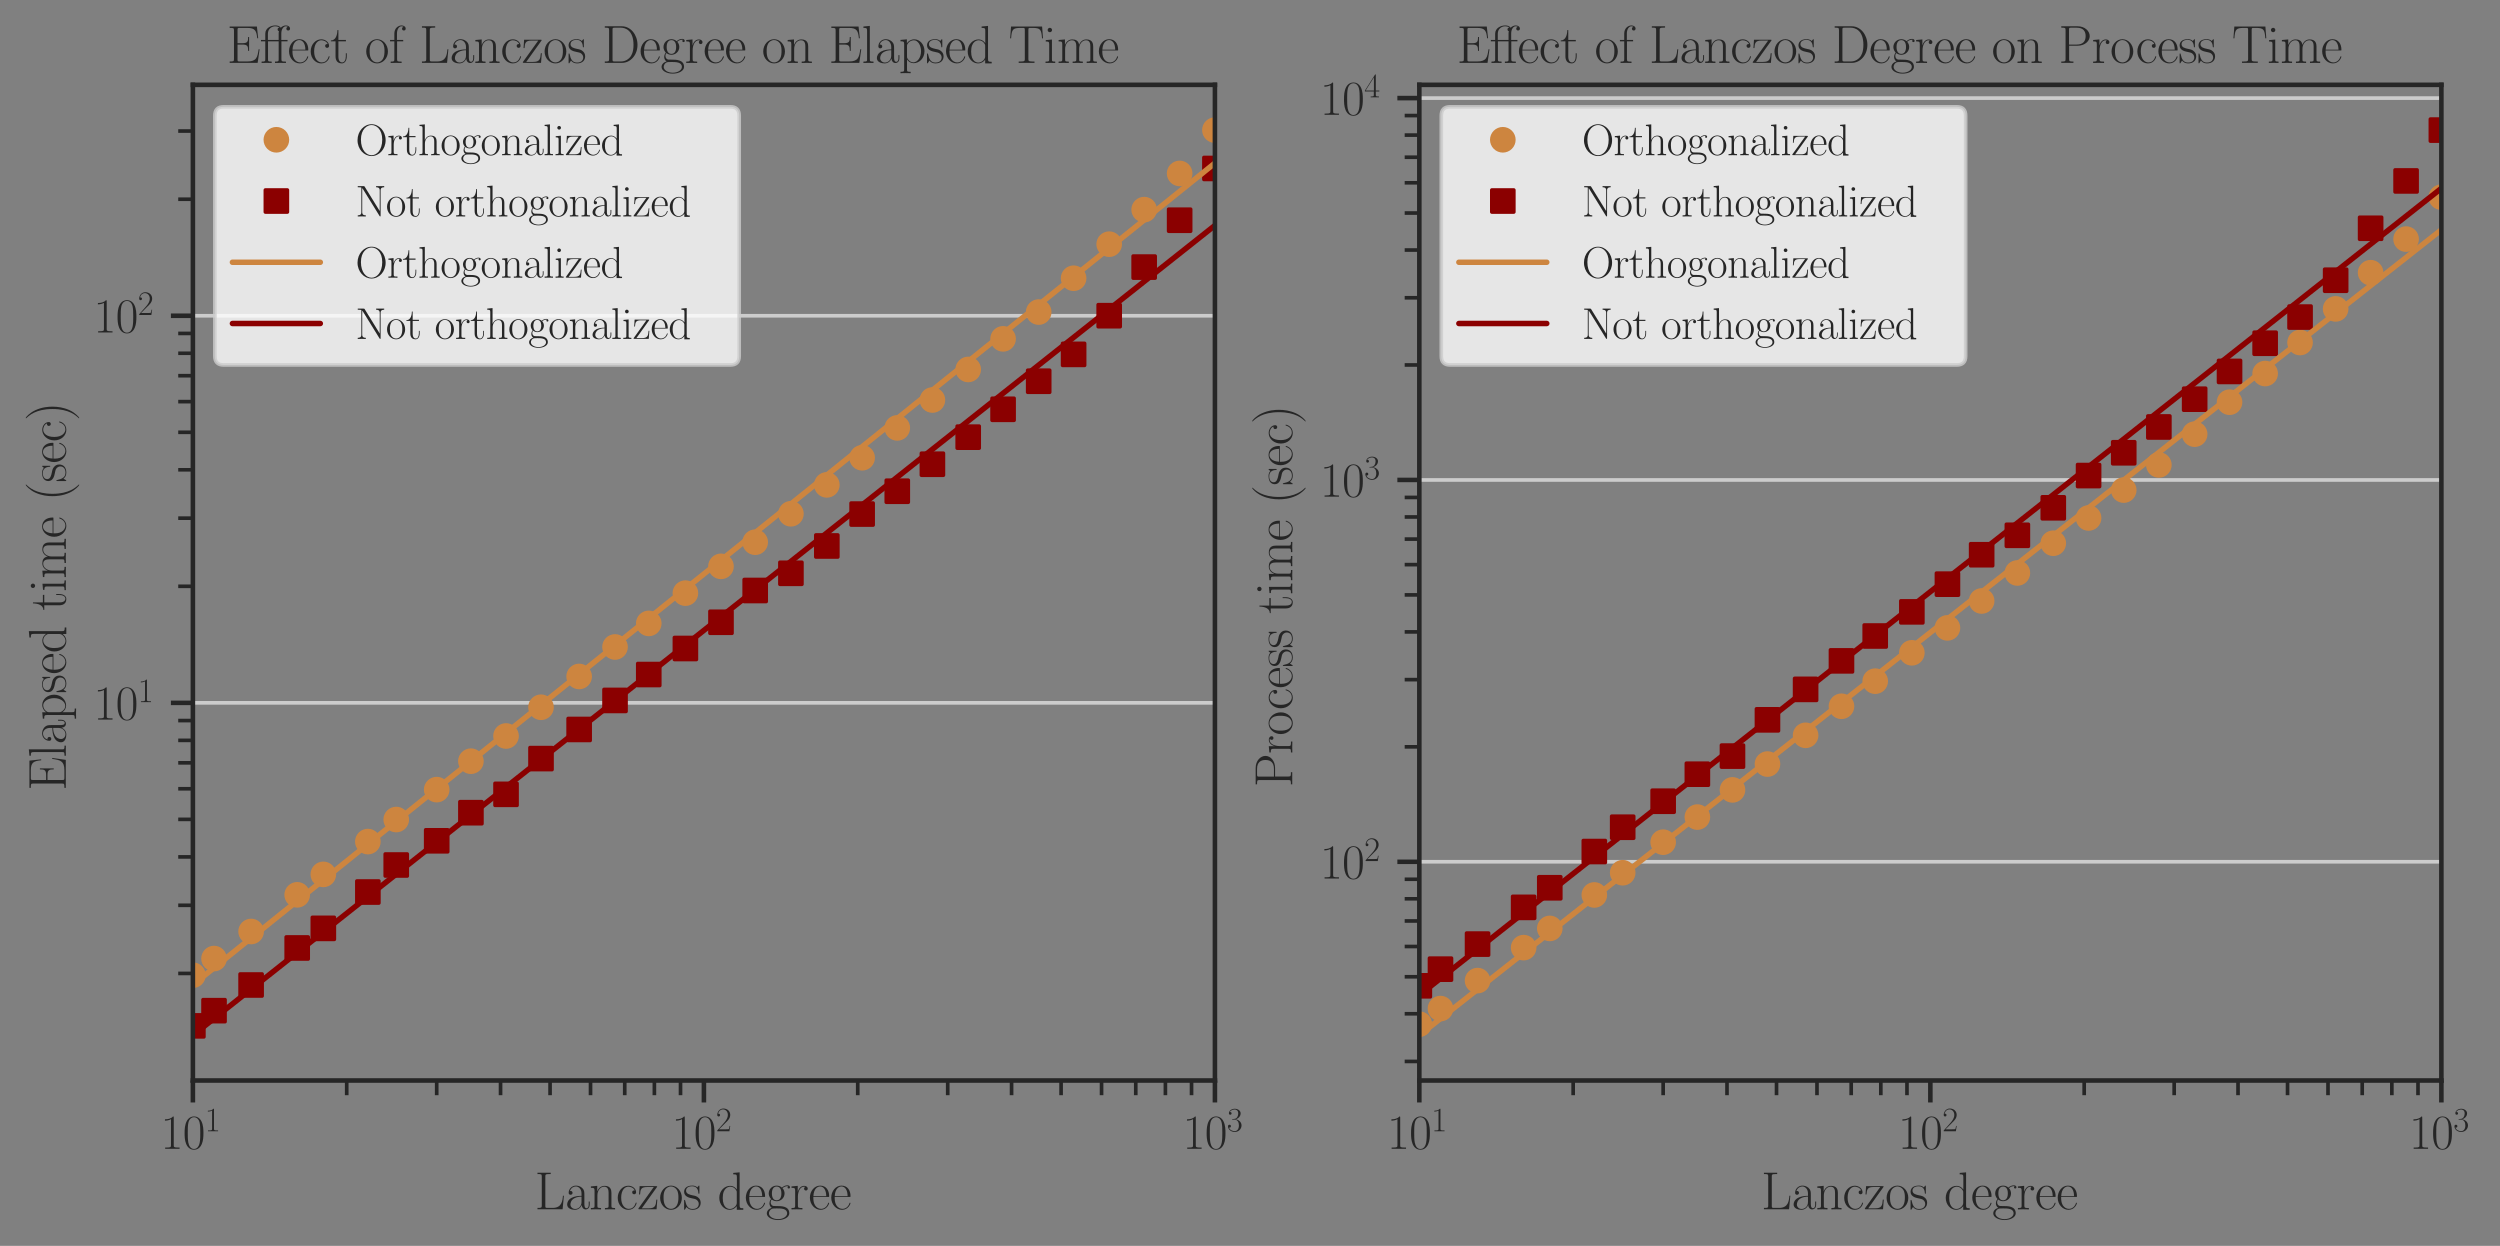 <?xml version="1.0" encoding="utf-8" standalone="no"?>
<!DOCTYPE svg PUBLIC "-//W3C//DTD SVG 1.1//EN"
  "http://www.w3.org/Graphics/SVG/1.1/DTD/svg11.dtd">
<svg height="340.104pt" version="1.1" viewBox="0 0 682.457 340.104" width="682.457pt" xmlns="http://www.w3.org/2000/svg" xmlns:xlink="http://www.w3.org/1999/xlink">
 <rect x="0" y="0" width="682.457" height="340.104" fill="#808080" stroke="none"/>
 <defs>
  <style type="text/css">*{stroke-linecap:butt;stroke-linejoin:round;}</style>
 </defs>
 <g id="figure_1">
  <g id="patch_1">
   <path d="M 0 340.104 
L 682.457 340.104 
L 682.457 0 
L 0 0 
z
" style="fill:none;"/>
  </g>
  <g id="axes_1">
   <g id="patch_2">
    <path d="M 52.653 294.963 
L 331.653 294.963 
L 331.653 23.163 
L 52.653 23.163 
z
" style="fill:none;"/>
   </g>
   <g id="matplotlib.axis_1">
    <g id="xtick_1">
     <g id="line2d_1">
      <defs>
       <path d="M 0 0 
L 0 6 
" id="m3d672ded5a" style="stroke:#262626;stroke-width:1.25;"/>
      </defs>
      <g>
       <use style="fill:#262626;stroke:#262626;stroke-width:1.25;" x="52.653" xlink:href="#m3d672ded5a" y="294.963"/>
      </g>
     </g>
     <g id="text_1">
      <!-- $\mathdefault{10^{1}}$ -->
      <g style="fill:#262626;" transform="translate(43.85 313.595)scale(0.132 -0.132)">
       <defs>
        <path d="M 1702 4058 
C 1702 4192 1696 4192 1606 4192 
C 1357 3916 979 3827 621 3827 
C 602 3827 570 3827 563 3808 
C 557 3795 557 3782 557 3648 
C 755 3648 1088 3686 1344 3839 
L 1344 461 
C 1344 236 1331 160 781 160 
L 589 160 
L 589 0 
C 896 0 1216 0 1523 0 
C 1830 0 2150 0 2458 0 
L 2458 160 
L 2266 160 
C 1715 160 1702 230 1702 458 
L 1702 4058 
z
" id="CMR17-31" transform="scale(0.016)"/>
        <path d="M 2688 2025 
C 2688 2416 2682 3080 2413 3591 
C 2176 4039 1798 4198 1466 4198 
C 1158 4198 768 4058 525 3597 
C 269 3118 243 2524 243 2025 
C 243 1661 250 1106 448 619 
C 723 -39 1216 -128 1466 -128 
C 1760 -128 2208 -7 2470 600 
C 2662 1042 2688 1559 2688 2025 
z
M 1466 -26 
C 1056 -26 813 325 723 812 
C 653 1188 653 1738 653 2096 
C 653 2588 653 2997 736 3387 
C 858 3929 1216 4096 1466 4096 
C 1728 4096 2067 3923 2189 3400 
C 2272 3036 2278 2607 2278 2096 
C 2278 1680 2278 1169 2202 792 
C 2067 95 1690 -26 1466 -26 
z
" id="CMR17-30" transform="scale(0.016)"/>
       </defs>
       <use transform="scale(0.996)" xlink:href="#CMR17-31"/>
       <use transform="translate(45.69 0)scale(0.996)" xlink:href="#CMR17-30"/>
       <use transform="translate(91.381 36.154)scale(0.697)" xlink:href="#CMR17-31"/>
      </g>
     </g>
    </g>
    <g id="xtick_2">
     <g id="line2d_2">
      <g>
       <use style="fill:#262626;stroke:#262626;stroke-width:1.25;" x="192.153" xlink:href="#m3d672ded5a" y="294.963"/>
      </g>
     </g>
     <g id="text_2">
      <!-- $\mathdefault{10^{2}}$ -->
      <g style="fill:#262626;" transform="translate(183.35 313.595)scale(0.132 -0.132)">
       <defs>
        <path d="M 2669 989 
L 2554 989 
C 2490 536 2438 459 2413 420 
C 2381 369 1920 369 1830 369 
L 602 369 
C 832 619 1280 1072 1824 1597 
C 2214 1967 2669 2402 2669 3035 
C 2669 3790 2067 4224 1395 4224 
C 691 4224 262 3604 262 3030 
C 262 2780 448 2748 525 2748 
C 589 2748 781 2787 781 3010 
C 781 3207 614 3264 525 3264 
C 486 3264 448 3258 422 3245 
C 544 3790 915 4058 1306 4058 
C 1862 4058 2227 3617 2227 3035 
C 2227 2479 1901 2000 1536 1584 
L 262 146 
L 262 0 
L 2515 0 
L 2669 989 
z
" id="CMR17-32" transform="scale(0.016)"/>
       </defs>
       <use transform="scale(0.996)" xlink:href="#CMR17-31"/>
       <use transform="translate(45.69 0)scale(0.996)" xlink:href="#CMR17-30"/>
       <use transform="translate(91.381 36.154)scale(0.697)" xlink:href="#CMR17-32"/>
      </g>
     </g>
    </g>
    <g id="xtick_3">
     <g id="line2d_3">
      <g>
       <use style="fill:#262626;stroke:#262626;stroke-width:1.25;" x="331.653" xlink:href="#m3d672ded5a" y="294.963"/>
      </g>
     </g>
     <g id="text_3">
      <!-- $\mathdefault{10^{3}}$ -->
      <g style="fill:#262626;" transform="translate(322.85 313.595)scale(0.132 -0.132)">
       <defs>
        <path d="M 1414 2157 
C 1984 2157 2234 1662 2234 1090 
C 2234 320 1824 25 1453 25 
C 1114 25 563 194 390 693 
C 422 680 454 680 486 680 
C 640 680 755 782 755 948 
C 755 1133 614 1216 486 1216 
C 378 1216 211 1165 211 926 
C 211 335 787 -128 1466 -128 
C 2176 -128 2720 430 2720 1085 
C 2720 1707 2208 2157 1600 2227 
C 2086 2328 2554 2756 2554 3329 
C 2554 3820 2048 4179 1472 4179 
C 890 4179 378 3829 378 3329 
C 378 3110 544 3072 627 3072 
C 762 3072 877 3155 877 3321 
C 877 3486 762 3569 627 3569 
C 602 3569 570 3569 544 3557 
C 730 3959 1235 4032 1459 4032 
C 1683 4032 2106 3925 2106 3320 
C 2106 3143 2080 2828 1862 2550 
C 1670 2304 1453 2304 1242 2284 
C 1210 2284 1062 2269 1037 2269 
C 992 2263 966 2257 966 2208 
C 966 2163 973 2157 1101 2157 
L 1414 2157 
z
" id="CMR17-33" transform="scale(0.016)"/>
       </defs>
       <use transform="scale(0.996)" xlink:href="#CMR17-31"/>
       <use transform="translate(45.69 0)scale(0.996)" xlink:href="#CMR17-30"/>
       <use transform="translate(91.381 36.154)scale(0.697)" xlink:href="#CMR17-33"/>
      </g>
     </g>
    </g>
    <g id="xtick_4">
     <g id="line2d_4">
      <defs>
       <path d="M 0 0 
L 0 4 
" id="m92897c6222" style="stroke:#262626;"/>
      </defs>
      <g>
       <use style="fill:#262626;stroke:#262626;" x="94.647" xlink:href="#m92897c6222" y="294.963"/>
      </g>
     </g>
    </g>
    <g id="xtick_5">
     <g id="line2d_5">
      <g>
       <use style="fill:#262626;stroke:#262626;" x="119.212" xlink:href="#m92897c6222" y="294.963"/>
      </g>
     </g>
    </g>
    <g id="xtick_6">
     <g id="line2d_6">
      <g>
       <use style="fill:#262626;stroke:#262626;" x="136.641" xlink:href="#m92897c6222" y="294.963"/>
      </g>
     </g>
    </g>
    <g id="xtick_7">
     <g id="line2d_7">
      <g>
       <use style="fill:#262626;stroke:#262626;" x="150.16" xlink:href="#m92897c6222" y="294.963"/>
      </g>
     </g>
    </g>
    <g id="xtick_8">
     <g id="line2d_8">
      <g>
       <use style="fill:#262626;stroke:#262626;" x="161.205" xlink:href="#m92897c6222" y="294.963"/>
      </g>
     </g>
    </g>
    <g id="xtick_9">
     <g id="line2d_9">
      <g>
       <use style="fill:#262626;stroke:#262626;" x="170.544" xlink:href="#m92897c6222" y="294.963"/>
      </g>
     </g>
    </g>
    <g id="xtick_10">
     <g id="line2d_10">
      <g>
       <use style="fill:#262626;stroke:#262626;" x="178.634" xlink:href="#m92897c6222" y="294.963"/>
      </g>
     </g>
    </g>
    <g id="xtick_11">
     <g id="line2d_11">
      <g>
       <use style="fill:#262626;stroke:#262626;" x="185.77" xlink:href="#m92897c6222" y="294.963"/>
      </g>
     </g>
    </g>
    <g id="xtick_12">
     <g id="line2d_12">
      <g>
       <use style="fill:#262626;stroke:#262626;" x="234.147" xlink:href="#m92897c6222" y="294.963"/>
      </g>
     </g>
    </g>
    <g id="xtick_13">
     <g id="line2d_13">
      <g>
       <use style="fill:#262626;stroke:#262626;" x="258.712" xlink:href="#m92897c6222" y="294.963"/>
      </g>
     </g>
    </g>
    <g id="xtick_14">
     <g id="line2d_14">
      <g>
       <use style="fill:#262626;stroke:#262626;" x="276.141" xlink:href="#m92897c6222" y="294.963"/>
      </g>
     </g>
    </g>
    <g id="xtick_15">
     <g id="line2d_15">
      <g>
       <use style="fill:#262626;stroke:#262626;" x="289.66" xlink:href="#m92897c6222" y="294.963"/>
      </g>
     </g>
    </g>
    <g id="xtick_16">
     <g id="line2d_16">
      <g>
       <use style="fill:#262626;stroke:#262626;" x="300.705" xlink:href="#m92897c6222" y="294.963"/>
      </g>
     </g>
    </g>
    <g id="xtick_17">
     <g id="line2d_17">
      <g>
       <use style="fill:#262626;stroke:#262626;" x="310.044" xlink:href="#m92897c6222" y="294.963"/>
      </g>
     </g>
    </g>
    <g id="xtick_18">
     <g id="line2d_18">
      <g>
       <use style="fill:#262626;stroke:#262626;" x="318.134" xlink:href="#m92897c6222" y="294.963"/>
      </g>
     </g>
    </g>
    <g id="xtick_19">
     <g id="line2d_19">
      <g>
       <use style="fill:#262626;stroke:#262626;" x="325.27" xlink:href="#m92897c6222" y="294.963"/>
      </g>
     </g>
    </g>
    <g id="text_4">
     <!-- Lanczos degree -->
     <g style="fill:#262626;" transform="translate(145.974 330.115)scale(0.144 -0.144)">
      <defs>
       <path d="M 3469 1615 
L 3354 1615 
C 3302 983 3219 166 2125 166 
L 1530 166 
C 1274 166 1261 197 1261 414 
L 1261 3898 
C 1261 4129 1274 4192 1760 4192 
L 1901 4192 
L 1901 4352 
C 1638 4352 1331 4352 1069 4352 
C 870 4352 512 4352 326 4352 
L 326 4192 
C 768 4192 838 4192 838 3905 
L 838 452 
C 838 166 768 166 326 166 
L 326 0 
L 3315 0 
L 3469 1615 
z
" id="CMR17-4c" transform="scale(0.016)"/>
       <path d="M 2304 1653 
C 2304 2072 2304 2294 2035 2543 
C 1798 2752 1523 2816 1306 2816 
C 800 2816 435 2407 435 1971 
C 435 1728 627 1728 666 1728 
C 749 1728 896 1778 896 1954 
C 896 2112 774 2181 666 2181 
C 640 2181 608 2174 589 2168 
C 723 2592 1069 2714 1293 2714 
C 1613 2714 1965 2429 1965 1885 
L 1965 1600 
C 1587 1600 1133 1549 774 1357 
C 371 1133 256 813 256 570 
C 256 77 832 -64 1171 -64 
C 1523 -64 1850 139 1990 511 
C 2003 233 2182 -18 2464 -18 
C 2598 -18 2938 70 2938 567 
L 2938 920 
L 2822 920 
L 2822 562 
C 2822 178 2650 128 2566 128 
C 2304 128 2304 458 2304 738 
L 2304 1653 
z
M 1965 870 
C 1965 317 1568 38 1216 38 
C 896 38 646 275 646 570 
C 646 761 730 1100 1101 1305 
C 1408 1478 1760 1504 1965 1504 
L 1965 870 
z
" id="CMR17-61" transform="scale(0.016)"/>
       <path d="M 2656 1933 
C 2656 2259 2592 2790 1837 2790 
C 1331 2790 1069 2400 973 2144 
L 966 2144 
L 966 2790 
L 211 2720 
L 211 2554 
C 589 2554 646 2515 646 2208 
L 646 428 
C 646 184 621 153 211 153 
L 211 -13 
C 365 0 646 0 813 0 
C 979 0 1267 0 1421 -13 
L 1421 153 
C 1011 153 986 178 986 428 
L 986 1658 
C 986 2247 1344 2688 1792 2688 
C 2266 2688 2317 2266 2317 1958 
L 2317 428 
C 2317 184 2291 153 1882 153 
L 1882 -13 
C 2035 0 2317 0 2483 0 
C 2650 0 2938 0 3091 -13 
L 3091 153 
C 2682 153 2656 178 2656 428 
L 2656 1933 
z
" id="CMR17-6e" transform="scale(0.016)"/>
       <path d="M 2234 2240 
C 2112 2240 1933 2240 1933 2017 
C 1933 1838 2080 1787 2163 1787 
C 2208 1787 2394 1807 2394 2024 
C 2394 2467 1958 2803 1466 2803 
C 787 2803 211 2178 211 1363 
C 211 516 813 -64 1466 -64 
C 2259 -64 2458 677 2458 748 
C 2458 774 2451 793 2406 793 
C 2362 793 2355 787 2330 703 
C 2163 180 1798 51 1523 51 
C 1114 51 621 427 621 1369 
C 621 2338 1094 2688 1472 2688 
C 1722 2688 2093 2573 2234 2240 
z
" id="CMR17-63" transform="scale(0.016)"/>
       <path d="M 2310 2605 
C 2362 2670 2362 2682 2362 2695 
C 2362 2752 2336 2752 2221 2752 
L 275 2752 
L 211 1760 
L 326 1760 
C 371 2381 442 2650 1178 2650 
L 1958 2650 
L 128 96 
C 128 0 134 0 269 0 
L 2291 0 
L 2381 1152 
L 2266 1152 
C 2214 442 2131 115 1350 115 
L 531 115 
L 2310 2605 
z
" id="CMR17-7a" transform="scale(0.016)"/>
       <path d="M 2758 1356 
C 2758 2176 2163 2816 1466 2816 
C 768 2816 173 2176 173 1356 
C 173 551 768 -64 1466 -64 
C 2163 -64 2758 551 2758 1356 
z
M 1466 51 
C 1165 51 909 230 762 480 
C 602 767 582 1126 582 1408 
C 582 1677 595 2010 762 2298 
C 890 2509 1139 2714 1466 2714 
C 1754 2714 1997 2554 2150 2330 
C 2349 2029 2349 1607 2349 1408 
C 2349 1158 2336 775 2163 467 
C 1984 173 1709 51 1466 51 
z
" id="CMR17-6f" transform="scale(0.016)"/>
       <path d="M 1978 2697 
C 1978 2813 1971 2819 1933 2819 
C 1907 2819 1901 2813 1824 2717 
C 1805 2691 1747 2626 1728 2601 
C 1523 2819 1235 2819 1126 2819 
C 416 2819 160 2447 160 2076 
C 160 1498 813 1365 998 1325 
C 1402 1243 1542 1217 1677 1101 
C 1760 1025 1901 884 1901 654 
C 1901 384 1747 38 1158 38 
C 602 38 403 460 288 1021 
C 269 1110 269 1117 218 1117 
C 166 1117 160 1110 160 983 
L 160 63 
C 160 -51 166 -58 205 -58 
C 237 -58 243 -51 275 0 
C 314 57 410 211 448 276 
C 576 103 800 -64 1158 -64 
C 1792 -64 2131 283 2131 784 
C 2131 1112 1958 1285 1875 1362 
C 1683 1561 1459 1606 1190 1657 
C 838 1735 390 1825 390 2217 
C 390 2383 480 2737 1126 2737 
C 1811 2737 1850 2094 1862 1888 
C 1869 1856 1901 1849 1920 1849 
C 1978 1849 1978 1869 1978 1978 
L 1978 2697 
z
" id="CMR17-73" transform="scale(0.016)"/>
       <path d="M 1869 4326 
L 1869 4160 
C 2246 4160 2304 4122 2304 3820 
L 2304 2345 
C 2278 2377 2016 2790 1498 2790 
C 845 2790 211 2208 211 1364 
C 211 525 806 -64 1434 -64 
C 1978 -64 2259 337 2291 380 
L 2291 -63 
L 3066 -63 
L 3066 128 
C 2688 128 2630 166 2630 473 
L 2630 4396 
L 1869 4326 
z
M 2291 755 
C 2291 563 2176 390 2029 262 
C 1811 70 1594 38 1472 38 
C 1286 38 621 134 621 1356 
C 621 2612 1363 2688 1530 2688 
C 1824 2688 2061 2522 2208 2291 
C 2291 2157 2291 2138 2291 2023 
L 2291 755 
z
" id="CMR17-64" transform="scale(0.016)"/>
       <path d="M 2438 1472 
C 2464 1498 2464 1511 2464 1576 
C 2464 2238 2118 2816 1389 2816 
C 710 2816 173 2169 173 1383 
C 173 551 781 -64 1459 -64 
C 2176 -64 2458 607 2458 740 
C 2458 784 2419 784 2406 784 
C 2362 784 2355 771 2330 696 
C 2189 265 1837 51 1504 51 
C 1229 51 954 203 781 480 
C 582 803 582 1176 582 1472 
L 2438 1472 
z
M 589 1568 
C 634 2505 1126 2714 1382 2714 
C 1818 2714 2112 2297 2118 1568 
L 589 1568 
z
" id="CMR17-65" transform="scale(0.016)"/>
       <path d="M 710 1164 
C 832 1068 1043 960 1299 960 
C 1805 960 2240 1357 2240 1888 
C 2240 2054 2189 2310 1997 2509 
C 2176 2692 2438 2752 2586 2752 
C 2611 2752 2650 2752 2682 2734 
C 2656 2728 2598 2703 2598 2605 
C 2598 2527 2656 2471 2739 2471 
C 2835 2471 2886 2533 2886 2614 
C 2886 2731 2790 2854 2586 2854 
C 2330 2854 2106 2738 1926 2580 
C 1734 2753 1504 2816 1299 2816 
C 794 2816 358 2419 358 1888 
C 358 1522 570 1292 634 1228 
C 442 1004 442 743 442 711 
C 442 545 506 302 723 168 
C 390 85 128 -169 128 -486 
C 128 -943 736 -1280 1466 -1280 
C 2170 -1280 2803 -956 2803 -479 
C 2803 384 1856 384 1363 384 
C 1216 384 954 384 922 391 
C 723 423 589 602 589 826 
C 589 883 589 1024 710 1164 
z
M 1299 1068 
C 736 1068 736 1760 736 1889 
C 736 2016 736 2708 1299 2708 
C 1862 2708 1862 2016 1862 1889 
C 1862 1760 1862 1068 1299 1068 
z
M 1466 -1171 
C 826 -1171 384 -835 384 -486 
C 384 -289 493 -105 634 -4 
C 794 104 858 104 1293 104 
C 1818 104 2547 104 2547 -486 
C 2547 -835 2106 -1171 1466 -1171 
z
" id="CMR17-67" transform="scale(0.016)"/>
       <path d="M 960 1497 
C 960 2112 1222 2688 1702 2688 
C 1747 2688 1792 2682 1837 2662 
C 1837 2662 1696 2617 1696 2452 
C 1696 2298 1818 2234 1914 2234 
C 1990 2234 2131 2279 2131 2458 
C 2131 2663 1926 2790 1709 2790 
C 1222 2790 1011 2317 947 2093 
L 941 2093 
L 941 2790 
L 198 2720 
L 198 2554 
C 576 2554 634 2515 634 2208 
L 634 428 
C 634 184 608 153 198 153 
L 198 -13 
C 352 0 646 0 813 0 
C 998 0 1325 0 1498 -13 
L 1498 153 
C 1037 153 960 153 960 440 
L 960 1497 
z
" id="CMR17-72" transform="scale(0.016)"/>
      </defs>
      <use transform="scale(0.996)" xlink:href="#CMR17-4c"/>
      <use transform="translate(57.381 0)scale(0.996)" xlink:href="#CMR17-61"/>
      <use transform="translate(103.072 0)scale(0.996)" xlink:href="#CMR17-6e"/>
      <use transform="translate(153.967 0)scale(0.996)" xlink:href="#CMR17-63"/>
      <use transform="translate(194.453 0)scale(0.996)" xlink:href="#CMR17-7a"/>
      <use transform="translate(234.939 0)scale(0.996)" xlink:href="#CMR17-6f"/>
      <use transform="translate(280.629 0)scale(0.996)" xlink:href="#CMR17-73"/>
      <use transform="translate(346.506 0)scale(0.996)" xlink:href="#CMR17-64"/>
      <use transform="translate(397.402 0)scale(0.996)" xlink:href="#CMR17-65"/>
      <use transform="translate(437.887 0)scale(0.996)" xlink:href="#CMR17-67"/>
      <use transform="translate(483.578 0)scale(0.996)" xlink:href="#CMR17-72"/>
      <use transform="translate(518.859 0)scale(0.996)" xlink:href="#CMR17-65"/>
      <use transform="translate(559.344 0)scale(0.996)" xlink:href="#CMR17-65"/>
     </g>
    </g>
   </g>
   <g id="matplotlib.axis_2">
    <g id="ytick_1">
     <g id="line2d_20">
      <path clip-path="url(#pa8c4d3a306)" d="M 52.653 191.87 
L 331.653 191.87 
" style="fill:none;stroke:#cccccc;stroke-linecap:round;"/>
     </g>
     <g id="line2d_21">
      <defs>
       <path d="M 0 0 
L -6 0 
" id="m400523ffa6" style="stroke:#262626;stroke-width:1.25;"/>
      </defs>
      <g>
       <use style="fill:#262626;stroke:#262626;stroke-width:1.25;" x="52.653" xlink:href="#m400523ffa6" y="191.87"/>
      </g>
     </g>
     <g id="text_5">
      <!-- $\mathdefault{10^{1}}$ -->
      <g style="fill:#262626;" transform="translate(25.546 196.436)scale(0.132 -0.132)">
       <use transform="scale(0.996)" xlink:href="#CMR17-31"/>
       <use transform="translate(45.69 0)scale(0.996)" xlink:href="#CMR17-30"/>
       <use transform="translate(91.381 36.154)scale(0.697)" xlink:href="#CMR17-31"/>
      </g>
     </g>
    </g>
    <g id="ytick_2">
     <g id="line2d_22">
      <path clip-path="url(#pa8c4d3a306)" d="M 52.653 86.194 
L 331.653 86.194 
" style="fill:none;stroke:#cccccc;stroke-linecap:round;"/>
     </g>
     <g id="line2d_23">
      <g>
       <use style="fill:#262626;stroke:#262626;stroke-width:1.25;" x="52.653" xlink:href="#m400523ffa6" y="86.194"/>
      </g>
     </g>
     <g id="text_6">
      <!-- $\mathdefault{10^{2}}$ -->
      <g style="fill:#262626;" transform="translate(25.546 90.76)scale(0.132 -0.132)">
       <use transform="scale(0.996)" xlink:href="#CMR17-31"/>
       <use transform="translate(45.69 0)scale(0.996)" xlink:href="#CMR17-30"/>
       <use transform="translate(91.381 36.154)scale(0.697)" xlink:href="#CMR17-32"/>
      </g>
     </g>
    </g>
    <g id="ytick_3">
     <g id="line2d_24">
      <defs>
       <path d="M 0 0 
L -4 0 
" id="md99aa57e46" style="stroke:#262626;"/>
      </defs>
      <g>
       <use style="fill:#262626;stroke:#262626;" x="52.653" xlink:href="#md99aa57e46" y="265.734"/>
      </g>
     </g>
    </g>
    <g id="ytick_4">
     <g id="line2d_25">
      <g>
       <use style="fill:#262626;stroke:#262626;" x="52.653" xlink:href="#md99aa57e46" y="247.125"/>
      </g>
     </g>
    </g>
    <g id="ytick_5">
     <g id="line2d_26">
      <g>
       <use style="fill:#262626;stroke:#262626;" x="52.653" xlink:href="#md99aa57e46" y="233.922"/>
      </g>
     </g>
    </g>
    <g id="ytick_6">
     <g id="line2d_27">
      <g>
       <use style="fill:#262626;stroke:#262626;" x="52.653" xlink:href="#md99aa57e46" y="223.681"/>
      </g>
     </g>
    </g>
    <g id="ytick_7">
     <g id="line2d_28">
      <g>
       <use style="fill:#262626;stroke:#262626;" x="52.653" xlink:href="#md99aa57e46" y="215.314"/>
      </g>
     </g>
    </g>
    <g id="ytick_8">
     <g id="line2d_29">
      <g>
       <use style="fill:#262626;stroke:#262626;" x="52.653" xlink:href="#md99aa57e46" y="208.239"/>
      </g>
     </g>
    </g>
    <g id="ytick_9">
     <g id="line2d_30">
      <g>
       <use style="fill:#262626;stroke:#262626;" x="52.653" xlink:href="#md99aa57e46" y="202.111"/>
      </g>
     </g>
    </g>
    <g id="ytick_10">
     <g id="line2d_31">
      <g>
       <use style="fill:#262626;stroke:#262626;" x="52.653" xlink:href="#md99aa57e46" y="196.705"/>
      </g>
     </g>
    </g>
    <g id="ytick_11">
     <g id="line2d_32">
      <g>
       <use style="fill:#262626;stroke:#262626;" x="52.653" xlink:href="#md99aa57e46" y="160.058"/>
      </g>
     </g>
    </g>
    <g id="ytick_12">
     <g id="line2d_33">
      <g>
       <use style="fill:#262626;stroke:#262626;" x="52.653" xlink:href="#md99aa57e46" y="141.45"/>
      </g>
     </g>
    </g>
    <g id="ytick_13">
     <g id="line2d_34">
      <g>
       <use style="fill:#262626;stroke:#262626;" x="52.653" xlink:href="#md99aa57e46" y="128.247"/>
      </g>
     </g>
    </g>
    <g id="ytick_14">
     <g id="line2d_35">
      <g>
       <use style="fill:#262626;stroke:#262626;" x="52.653" xlink:href="#md99aa57e46" y="118.006"/>
      </g>
     </g>
    </g>
    <g id="ytick_15">
     <g id="line2d_36">
      <g>
       <use style="fill:#262626;stroke:#262626;" x="52.653" xlink:href="#md99aa57e46" y="109.638"/>
      </g>
     </g>
    </g>
    <g id="ytick_16">
     <g id="line2d_37">
      <g>
       <use style="fill:#262626;stroke:#262626;" x="52.653" xlink:href="#md99aa57e46" y="102.564"/>
      </g>
     </g>
    </g>
    <g id="ytick_17">
     <g id="line2d_38">
      <g>
       <use style="fill:#262626;stroke:#262626;" x="52.653" xlink:href="#md99aa57e46" y="96.435"/>
      </g>
     </g>
    </g>
    <g id="ytick_18">
     <g id="line2d_39">
      <g>
       <use style="fill:#262626;stroke:#262626;" x="52.653" xlink:href="#md99aa57e46" y="91.03"/>
      </g>
     </g>
    </g>
    <g id="ytick_19">
     <g id="line2d_40">
      <g>
       <use style="fill:#262626;stroke:#262626;" x="52.653" xlink:href="#md99aa57e46" y="54.383"/>
      </g>
     </g>
    </g>
    <g id="ytick_20">
     <g id="line2d_41">
      <g>
       <use style="fill:#262626;stroke:#262626;" x="52.653" xlink:href="#md99aa57e46" y="35.774"/>
      </g>
     </g>
    </g>
    <g id="text_7">
     <!-- Elapsed time (sec) -->
     <g style="fill:#262626;" transform="translate(17.96 215.816)rotate(-90)scale(0.144 -0.144)">
      <defs>
       <path d="M 3885 1615 
L 3770 1615 
C 3629 676 3546 166 2419 166 
L 1530 166 
C 1274 166 1261 197 1261 414 
L 1261 2176 
L 1862 2176 
C 2464 2176 2522 1960 2522 1430 
L 2637 1430 
L 2637 3081 
L 2522 3081 
C 2522 2557 2464 2342 1862 2342 
L 1261 2342 
L 1261 3913 
C 1261 4128 1274 4160 1530 4160 
L 2406 4160 
C 3398 4160 3514 3769 3603 2929 
L 3718 2929 
L 3565 4325 
L 326 4325 
L 326 4160 
C 768 4160 838 4160 838 3874 
L 838 451 
C 838 166 768 166 326 166 
L 326 0 
L 3654 0 
L 3885 1615 
z
" id="CMR17-45" transform="scale(0.016)"/>
       <path d="M 979 4396 
L 218 4326 
L 218 4160 
C 595 4160 653 4122 653 3817 
L 653 426 
C 653 184 627 153 218 153 
L 218 -13 
C 371 0 653 0 813 0 
C 979 0 1261 0 1414 -13 
L 1414 153 
C 1005 153 979 178 979 426 
L 979 4396 
z
" id="CMR17-6c" transform="scale(0.016)"/>
       <path d="M 1408 -1063 
C 998 -1063 973 -1037 973 -789 
L 973 402 
C 1158 134 1427 -38 1766 -38 
C 2406 -38 3053 523 3053 1388 
C 3053 2191 2496 2802 1837 2802 
C 1453 2802 1139 2592 960 2338 
L 960 2802 
L 198 2732 
L 198 2567 
C 576 2567 634 2528 634 2223 
L 634 -789 
C 634 -1031 608 -1063 198 -1063 
L 198 -1228 
C 352 -1216 634 -1216 800 -1216 
C 966 -1216 1254 -1216 1408 -1228 
L 1408 -1063 
z
M 973 2012 
C 973 2102 973 2235 1222 2471 
C 1254 2497 1472 2688 1792 2688 
C 2259 2688 2643 2108 2643 1382 
C 2643 656 2234 64 1728 64 
C 1498 64 1248 172 1056 472 
C 973 612 973 650 973 752 
L 973 2012 
z
" id="CMR17-70" transform="scale(0.016)"/>
       <path d="M 966 2560 
L 1862 2560 
L 1862 2725 
L 966 2725 
L 966 3904 
L 851 3904 
C 838 3245 614 2668 70 2668 
L 70 2560 
L 627 2560 
L 627 771 
C 627 650 627 -64 1370 -64 
C 1747 -64 1965 306 1965 777 
L 1965 1140 
L 1850 1140 
L 1850 783 
C 1850 344 1677 51 1408 51 
C 1222 51 966 178 966 758 
L 966 2560 
z
" id="CMR17-74" transform="scale(0.016)"/>
       <path d="M 992 3909 
C 992 4049 877 4170 730 4170 
C 589 4170 467 4056 467 3909 
C 467 3769 582 3648 730 3648 
C 870 3648 992 3763 992 3909 
z
M 243 2706 
L 243 2541 
C 602 2541 653 2502 653 2197 
L 653 427 
C 653 184 627 153 218 153 
L 218 -13 
C 371 0 646 0 806 0 
C 960 0 1222 0 1370 -13 
L 1370 153 
C 992 153 979 191 979 420 
L 979 2776 
L 243 2706 
z
" id="CMR17-69" transform="scale(0.016)"/>
       <path d="M 4326 1933 
C 4326 2252 4269 2790 3507 2790 
C 3072 2790 2771 2496 2656 2151 
L 2650 2151 
C 2573 2676 2195 2790 1837 2790 
C 1331 2790 1069 2400 973 2144 
L 966 2144 
L 966 2790 
L 211 2720 
L 211 2554 
C 589 2554 646 2515 646 2208 
L 646 428 
C 646 184 621 153 211 153 
L 211 -13 
C 365 0 646 0 813 0 
C 979 0 1267 0 1421 -13 
L 1421 153 
C 1011 153 986 178 986 428 
L 986 1658 
C 986 2247 1344 2688 1792 2688 
C 2266 2688 2317 2266 2317 1958 
L 2317 428 
C 2317 184 2291 153 1882 153 
L 1882 -13 
C 2035 0 2317 0 2483 0 
C 2650 0 2938 0 3091 -13 
L 3091 153 
C 2682 153 2656 178 2656 428 
L 2656 1658 
C 2656 2247 3014 2688 3462 2688 
C 3936 2688 3987 2266 3987 1958 
L 3987 428 
C 3987 184 3962 153 3552 153 
L 3552 -13 
C 3706 0 3987 0 4154 0 
C 4320 0 4608 0 4762 -13 
L 4762 153 
C 4352 153 4326 178 4326 428 
L 4326 1933 
z
" id="CMR17-6d" transform="scale(0.016)"/>
       <path d="M 1958 -1561 
C 1958 -1555 1958 -1542 1939 -1523 
C 1645 -1224 858 -407 858 1581 
C 858 3569 1632 4379 1946 4697 
C 1946 4704 1958 4717 1958 4736 
C 1958 4755 1939 4768 1914 4768 
C 1843 4768 1299 4296 986 3594 
C 666 2887 576 2199 576 1588 
C 576 1128 621 351 1005 -471 
C 1312 -1135 1837 -1600 1914 -1600 
C 1946 -1600 1958 -1587 1958 -1561 
z
" id="CMR17-28" transform="scale(0.016)"/>
       <path d="M 1683 1581 
C 1683 2040 1638 2817 1254 3639 
C 947 4303 422 4768 346 4768 
C 326 4768 301 4761 301 4729 
C 301 4717 307 4710 314 4697 
C 621 4378 1402 3568 1402 1584 
C 1402 -407 627 -1217 314 -1537 
C 307 -1549 301 -1556 301 -1568 
C 301 -1600 326 -1600 346 -1600 
C 416 -1600 960 -1128 1274 -426 
C 1594 281 1683 969 1683 1581 
z
" id="CMR17-29" transform="scale(0.016)"/>
      </defs>
      <use transform="scale(0.996)" xlink:href="#CMR17-45"/>
      <use transform="translate(62.586 0)scale(0.996)" xlink:href="#CMR17-6c"/>
      <use transform="translate(87.457 0)scale(0.996)" xlink:href="#CMR17-61"/>
      <use transform="translate(133.148 0)scale(0.996)" xlink:href="#CMR17-70"/>
      <use transform="translate(184.043 0)scale(0.996)" xlink:href="#CMR17-73"/>
      <use transform="translate(219.845 0)scale(0.996)" xlink:href="#CMR17-65"/>
      <use transform="translate(260.33 0)scale(0.996)" xlink:href="#CMR17-64"/>
      <use transform="translate(341.302 0)scale(0.996)" xlink:href="#CMR17-74"/>
      <use transform="translate(376.582 0)scale(0.996)" xlink:href="#CMR17-69"/>
      <use transform="translate(401.453 0)scale(0.996)" xlink:href="#CMR17-6d"/>
      <use transform="translate(478.373 0)scale(0.996)" xlink:href="#CMR17-65"/>
      <use transform="translate(548.935 0)scale(0.996)" xlink:href="#CMR17-28"/>
      <use transform="translate(584.215 0)scale(0.996)" xlink:href="#CMR17-73"/>
      <use transform="translate(620.017 0)scale(0.996)" xlink:href="#CMR17-65"/>
      <use transform="translate(660.502 0)scale(0.996)" xlink:href="#CMR17-63"/>
      <use transform="translate(700.988 0)scale(0.996)" xlink:href="#CMR17-29"/>
     </g>
    </g>
   </g>
   <g id="line2d_42">
    <defs>
     <path d="M 0 3 
C 0.796 3 1.559 2.684 2.121 2.121 
C 2.684 1.559 3 0.796 3 0 
C 3 -0.796 2.684 -1.559 2.121 -2.121 
C 1.559 -2.684 0.796 -3 0 -3 
C -0.796 -3 -1.559 -2.684 -2.121 -2.121 
C -2.684 -1.559 -3 -0.796 -3 0 
C -3 0.796 -2.684 1.559 -2.121 2.121 
C -1.559 2.684 -0.796 3 0 3 
z
" id="mc172bc92ed" style="stroke:#cd853f;"/>
    </defs>
    <g clip-path="url(#pa8c4d3a306)">
     <use style="fill:#cd853f;stroke:#cd853f;" x="52.653" xlink:href="#mc172bc92ed" y="266.218"/>
     <use style="fill:#cd853f;stroke:#cd853f;" x="58.428" xlink:href="#mc172bc92ed" y="261.672"/>
     <use style="fill:#cd853f;stroke:#cd853f;" x="68.548" xlink:href="#mc172bc92ed" y="254.282"/>
     <use style="fill:#cd853f;stroke:#cd853f;" x="81.128" xlink:href="#mc172bc92ed" y="244.272"/>
     <use style="fill:#cd853f;stroke:#cd853f;" x="88.264" xlink:href="#mc172bc92ed" y="238.691"/>
     <use style="fill:#cd853f;stroke:#cd853f;" x="100.421" xlink:href="#mc172bc92ed" y="229.738"/>
     <use style="fill:#cd853f;stroke:#cd853f;" x="108.166" xlink:href="#mc172bc92ed" y="223.718"/>
     <use style="fill:#cd853f;stroke:#cd853f;" x="119.212" xlink:href="#mc172bc92ed" y="215.553"/>
     <use style="fill:#cd853f;stroke:#cd853f;" x="128.551" xlink:href="#mc172bc92ed" y="207.794"/>
     <use style="fill:#cd853f;stroke:#cd853f;" x="138.137" xlink:href="#mc172bc92ed" y="200.912"/>
     <use style="fill:#cd853f;stroke:#cd853f;" x="147.686" xlink:href="#mc172bc92ed" y="193.068"/>
     <use style="fill:#cd853f;stroke:#cd853f;" x="158.098" xlink:href="#mc172bc92ed" y="184.663"/>
     <use style="fill:#cd853f;stroke:#cd853f;" x="167.891" xlink:href="#mc172bc92ed" y="176.613"/>
     <use style="fill:#cd853f;stroke:#cd853f;" x="177.1" xlink:href="#mc172bc92ed" y="170.177"/>
     <use style="fill:#cd853f;stroke:#cd853f;" x="187.102" xlink:href="#mc172bc92ed" y="161.918"/>
     <use style="fill:#cd853f;stroke:#cd853f;" x="196.816" xlink:href="#mc172bc92ed" y="154.605"/>
     <use style="fill:#cd853f;stroke:#cd853f;" x="206.155" xlink:href="#mc172bc92ed" y="148.012"/>
     <use style="fill:#cd853f;stroke:#cd853f;" x="215.905" xlink:href="#mc172bc92ed" y="140.25"/>
     <use style="fill:#cd853f;stroke:#cd853f;" x="225.71" xlink:href="#mc172bc92ed" y="132.359"/>
     <use style="fill:#cd853f;stroke:#cd853f;" x="235.347" xlink:href="#mc172bc92ed" y="124.96"/>
     <use style="fill:#cd853f;stroke:#cd853f;" x="244.94" xlink:href="#mc172bc92ed" y="116.808"/>
     <use style="fill:#cd853f;stroke:#cd853f;" x="254.532" xlink:href="#mc172bc92ed" y="109.195"/>
     <use style="fill:#cd853f;stroke:#cd853f;" x="264.302" xlink:href="#mc172bc92ed" y="100.855"/>
     <use style="fill:#cd853f;stroke:#cd853f;" x="273.825" xlink:href="#mc172bc92ed" y="92.498"/>
     <use style="fill:#cd853f;stroke:#cd853f;" x="283.545" xlink:href="#mc172bc92ed" y="85.187"/>
     <use style="fill:#cd853f;stroke:#cd853f;" x="293.075" xlink:href="#mc172bc92ed" y="75.955"/>
     <use style="fill:#cd853f;stroke:#cd853f;" x="302.79" xlink:href="#mc172bc92ed" y="66.658"/>
     <use style="fill:#cd853f;stroke:#cd853f;" x="312.337" xlink:href="#mc172bc92ed" y="57.228"/>
     <use style="fill:#cd853f;stroke:#cd853f;" x="322.021" xlink:href="#mc172bc92ed" y="47.347"/>
     <use style="fill:#cd853f;stroke:#cd853f;" x="331.653" xlink:href="#mc172bc92ed" y="35.517"/>
    </g>
   </g>
   <g id="line2d_43">
    <defs>
     <path d="M -3 3 
L 3 3 
L 3 -3 
L -3 -3 
z
" id="mb6af0ea269" style="stroke:#8b0000;stroke-linejoin:miter;"/>
    </defs>
    <g clip-path="url(#pa8c4d3a306)">
     <use style="fill:#8b0000;stroke:#8b0000;stroke-linejoin:miter;" x="52.653" xlink:href="#mb6af0ea269" y="280.047"/>
     <use style="fill:#8b0000;stroke:#8b0000;stroke-linejoin:miter;" x="58.428" xlink:href="#mb6af0ea269" y="275.895"/>
     <use style="fill:#8b0000;stroke:#8b0000;stroke-linejoin:miter;" x="68.548" xlink:href="#mb6af0ea269" y="268.89"/>
     <use style="fill:#8b0000;stroke:#8b0000;stroke-linejoin:miter;" x="81.128" xlink:href="#mb6af0ea269" y="258.784"/>
     <use style="fill:#8b0000;stroke:#8b0000;stroke-linejoin:miter;" x="88.264" xlink:href="#mb6af0ea269" y="253.426"/>
     <use style="fill:#8b0000;stroke:#8b0000;stroke-linejoin:miter;" x="100.421" xlink:href="#mb6af0ea269" y="243.51"/>
     <use style="fill:#8b0000;stroke:#8b0000;stroke-linejoin:miter;" x="108.166" xlink:href="#mb6af0ea269" y="236.131"/>
     <use style="fill:#8b0000;stroke:#8b0000;stroke-linejoin:miter;" x="119.212" xlink:href="#mb6af0ea269" y="229.523"/>
     <use style="fill:#8b0000;stroke:#8b0000;stroke-linejoin:miter;" x="128.551" xlink:href="#mb6af0ea269" y="221.859"/>
     <use style="fill:#8b0000;stroke:#8b0000;stroke-linejoin:miter;" x="138.137" xlink:href="#mb6af0ea269" y="216.84"/>
     <use style="fill:#8b0000;stroke:#8b0000;stroke-linejoin:miter;" x="147.686" xlink:href="#mb6af0ea269" y="207.084"/>
     <use style="fill:#8b0000;stroke:#8b0000;stroke-linejoin:miter;" x="158.098" xlink:href="#mb6af0ea269" y="199.132"/>
     <use style="fill:#8b0000;stroke:#8b0000;stroke-linejoin:miter;" x="167.891" xlink:href="#mb6af0ea269" y="191.201"/>
     <use style="fill:#8b0000;stroke:#8b0000;stroke-linejoin:miter;" x="177.1" xlink:href="#mb6af0ea269" y="184.135"/>
     <use style="fill:#8b0000;stroke:#8b0000;stroke-linejoin:miter;" x="187.102" xlink:href="#mb6af0ea269" y="177.03"/>
     <use style="fill:#8b0000;stroke:#8b0000;stroke-linejoin:miter;" x="196.816" xlink:href="#mb6af0ea269" y="169.869"/>
     <use style="fill:#8b0000;stroke:#8b0000;stroke-linejoin:miter;" x="206.155" xlink:href="#mb6af0ea269" y="161.2"/>
     <use style="fill:#8b0000;stroke:#8b0000;stroke-linejoin:miter;" x="215.905" xlink:href="#mb6af0ea269" y="156.496"/>
     <use style="fill:#8b0000;stroke:#8b0000;stroke-linejoin:miter;" x="225.71" xlink:href="#mb6af0ea269" y="149.044"/>
     <use style="fill:#8b0000;stroke:#8b0000;stroke-linejoin:miter;" x="235.347" xlink:href="#mb6af0ea269" y="140.332"/>
     <use style="fill:#8b0000;stroke:#8b0000;stroke-linejoin:miter;" x="244.94" xlink:href="#mb6af0ea269" y="134.094"/>
     <use style="fill:#8b0000;stroke:#8b0000;stroke-linejoin:miter;" x="254.532" xlink:href="#mb6af0ea269" y="126.722"/>
     <use style="fill:#8b0000;stroke:#8b0000;stroke-linejoin:miter;" x="264.302" xlink:href="#mb6af0ea269" y="119.334"/>
     <use style="fill:#8b0000;stroke:#8b0000;stroke-linejoin:miter;" x="273.825" xlink:href="#mb6af0ea269" y="111.726"/>
     <use style="fill:#8b0000;stroke:#8b0000;stroke-linejoin:miter;" x="283.545" xlink:href="#mb6af0ea269" y="104.075"/>
     <use style="fill:#8b0000;stroke:#8b0000;stroke-linejoin:miter;" x="293.075" xlink:href="#mb6af0ea269" y="96.737"/>
     <use style="fill:#8b0000;stroke:#8b0000;stroke-linejoin:miter;" x="302.79" xlink:href="#mb6af0ea269" y="86.178"/>
     <use style="fill:#8b0000;stroke:#8b0000;stroke-linejoin:miter;" x="312.337" xlink:href="#mb6af0ea269" y="72.908"/>
     <use style="fill:#8b0000;stroke:#8b0000;stroke-linejoin:miter;" x="322.021" xlink:href="#mb6af0ea269" y="60.115"/>
     <use style="fill:#8b0000;stroke:#8b0000;stroke-linejoin:miter;" x="331.653" xlink:href="#mb6af0ea269" y="45.987"/>
    </g>
   </g>
   <g id="line2d_44">
    <path clip-path="url(#pa8c4d3a306)" d="M 52.653 268.837 
L 55.471 266.571 
L 58.29 264.305 
L 61.108 262.04 
L 63.926 259.774 
L 66.744 257.508 
L 69.562 255.242 
L 72.381 252.977 
L 75.199 250.711 
L 78.017 248.445 
L 80.835 246.179 
L 83.653 243.913 
L 86.471 241.648 
L 89.29 239.382 
L 92.108 237.116 
L 94.926 234.85 
L 97.744 232.585 
L 100.562 230.319 
L 103.381 228.053 
L 106.199 225.787 
L 109.017 223.521 
L 111.835 221.256 
L 114.653 218.99 
L 117.471 216.724 
L 120.29 214.458 
L 123.108 212.193 
L 125.926 209.927 
L 128.744 207.661 
L 131.562 205.395 
L 134.381 203.129 
L 137.199 200.864 
L 140.017 198.598 
L 142.835 196.332 
L 145.653 194.066 
L 148.471 191.801 
L 151.29 189.535 
L 154.108 187.269 
L 156.926 185.003 
L 159.744 182.738 
L 162.562 180.472 
L 165.381 178.206 
L 168.199 175.94 
L 171.017 173.674 
L 173.835 171.409 
L 176.653 169.143 
L 179.471 166.877 
L 182.29 164.611 
L 185.108 162.346 
L 187.926 160.08 
L 190.744 157.814 
L 193.562 155.548 
L 196.381 153.282 
L 199.199 151.017 
L 202.017 148.751 
L 204.835 146.485 
L 207.653 144.219 
L 210.471 141.954 
L 213.29 139.688 
L 216.108 137.422 
L 218.926 135.156 
L 221.744 132.891 
L 224.562 130.625 
L 227.381 128.359 
L 230.199 126.093 
L 233.017 123.827 
L 235.835 121.562 
L 238.653 119.296 
L 241.471 117.03 
L 244.29 114.764 
L 247.108 112.499 
L 249.926 110.233 
L 252.744 107.967 
L 255.562 105.701 
L 258.381 103.435 
L 261.199 101.17 
L 264.017 98.904 
L 266.835 96.638 
L 269.653 94.372 
L 272.471 92.107 
L 275.29 89.841 
L 278.108 87.575 
L 280.926 85.309 
L 283.744 83.044 
L 286.562 80.778 
L 289.381 78.512 
L 292.199 76.246 
L 295.017 73.98 
L 297.835 71.715 
L 300.653 69.449 
L 303.471 67.183 
L 306.29 64.917 
L 309.108 62.652 
L 311.926 60.386 
L 314.744 58.12 
L 317.562 55.854 
L 320.381 53.588 
L 323.199 51.323 
L 326.017 49.057 
L 328.835 46.791 
L 331.653 44.525 
" style="fill:none;stroke:#cd853f;stroke-linecap:round;stroke-width:1.5;"/>
   </g>
   <g id="line2d_45">
    <path clip-path="url(#pa8c4d3a306)" d="M 52.653 282.608 
L 55.471 280.375 
L 58.29 278.142 
L 61.108 275.909 
L 63.926 273.676 
L 66.744 271.443 
L 69.562 269.21 
L 72.381 266.977 
L 75.199 264.744 
L 78.017 262.511 
L 80.835 260.278 
L 83.653 258.045 
L 86.471 255.812 
L 89.29 253.579 
L 92.108 251.346 
L 94.926 249.113 
L 97.744 246.88 
L 100.562 244.647 
L 103.381 242.414 
L 106.199 240.181 
L 109.017 237.948 
L 111.835 235.715 
L 114.653 233.482 
L 117.471 231.249 
L 120.29 229.016 
L 123.108 226.783 
L 125.926 224.55 
L 128.744 222.317 
L 131.562 220.084 
L 134.381 217.851 
L 137.199 215.618 
L 140.017 213.385 
L 142.835 211.152 
L 145.653 208.919 
L 148.471 206.686 
L 151.29 204.453 
L 154.108 202.22 
L 156.926 199.987 
L 159.744 197.754 
L 162.562 195.521 
L 165.381 193.288 
L 168.199 191.055 
L 171.017 188.822 
L 173.835 186.589 
L 176.653 184.356 
L 179.471 182.123 
L 182.29 179.89 
L 185.108 177.657 
L 187.926 175.424 
L 190.744 173.191 
L 193.562 170.958 
L 196.381 168.725 
L 199.199 166.493 
L 202.017 164.26 
L 204.835 162.027 
L 207.653 159.794 
L 210.471 157.561 
L 213.29 155.328 
L 216.108 153.095 
L 218.926 150.862 
L 221.744 148.629 
L 224.562 146.396 
L 227.381 144.163 
L 230.199 141.93 
L 233.017 139.697 
L 235.835 137.464 
L 238.653 135.231 
L 241.471 132.998 
L 244.29 130.765 
L 247.108 128.532 
L 249.926 126.299 
L 252.744 124.066 
L 255.562 121.833 
L 258.381 119.6 
L 261.199 117.367 
L 264.017 115.134 
L 266.835 112.901 
L 269.653 110.668 
L 272.471 108.435 
L 275.29 106.202 
L 278.108 103.969 
L 280.926 101.736 
L 283.744 99.503 
L 286.562 97.27 
L 289.381 95.037 
L 292.199 92.804 
L 295.017 90.571 
L 297.835 88.338 
L 300.653 86.105 
L 303.471 83.872 
L 306.29 81.639 
L 309.108 79.406 
L 311.926 77.173 
L 314.744 74.94 
L 317.562 72.707 
L 320.381 70.474 
L 323.199 68.241 
L 326.017 66.008 
L 328.835 63.775 
L 331.653 61.542 
" style="fill:none;stroke:#8b0000;stroke-linecap:round;stroke-width:1.5;"/>
   </g>
   <g id="patch_3">
    <path d="M 52.653 294.963 
L 52.653 23.163 
" style="fill:none;stroke:#262626;stroke-linecap:square;stroke-linejoin:miter;stroke-width:1.25;"/>
   </g>
   <g id="patch_4">
    <path d="M 331.653 294.963 
L 331.653 23.163 
" style="fill:none;stroke:#262626;stroke-linecap:square;stroke-linejoin:miter;stroke-width:1.25;"/>
   </g>
   <g id="patch_5">
    <path d="M 52.653 294.963 
L 331.653 294.963 
" style="fill:none;stroke:#262626;stroke-linecap:square;stroke-linejoin:miter;stroke-width:1.25;"/>
   </g>
   <g id="patch_6">
    <path d="M 52.653 23.163 
L 331.653 23.163 
" style="fill:none;stroke:#262626;stroke-linecap:square;stroke-linejoin:miter;stroke-width:1.25;"/>
   </g>
   <g id="text_8">
    <!-- Effect of Lanczos Degree on Elapsed Time -->
    <g style="fill:#262626;" transform="translate(61.949 17.163)scale(0.144 -0.144)">
     <defs>
      <path d="M 2554 2560 
L 3283 2560 
L 3283 2725 
L 2541 2725 
L 2541 3494 
C 2541 4022 2810 4352 3085 4352 
C 3168 4352 3264 4327 3328 4282 
C 3277 4269 3142 4225 3142 4067 
C 3142 3901 3270 3850 3360 3850 
C 3450 3850 3578 3901 3578 4067 
C 3578 4308 3347 4454 3091 4454 
C 2842 4454 2637 4333 2477 4181 
C 2330 4390 2086 4454 1837 4454 
C 1338 4454 634 4168 634 3469 
L 634 2725 
L 122 2725 
L 122 2560 
L 634 2560 
L 634 427 
C 634 184 608 153 198 153 
L 198 -13 
C 352 0 634 0 794 0 
C 960 0 1242 0 1395 -13 
L 1395 153 
C 986 153 960 178 960 427 
L 960 2560 
L 2227 2560 
L 2227 427 
C 2227 184 2202 153 1792 153 
L 1792 -13 
C 1946 0 2240 0 2406 0 
C 2592 0 2918 0 3091 -13 
L 3091 153 
C 2630 153 2554 153 2554 439 
L 2554 2560 
z
M 947 2725 
L 947 3469 
C 947 4047 1395 4352 1824 4352 
C 1920 4352 2170 4332 2323 4187 
C 2208 4187 2099 4136 2099 3977 
C 2099 3812 2246 3767 2259 3767 
C 2227 3652 2227 3526 2227 3481 
L 2227 2725 
L 947 2725 
z
" id="CMR17-b" transform="scale(0.016)"/>
      <path d="M 979 2560 
L 1709 2560 
L 1709 2725 
L 966 2725 
L 966 3494 
C 966 4022 1235 4352 1510 4352 
C 1594 4352 1690 4327 1754 4282 
C 1702 4269 1568 4225 1568 4067 
C 1568 3901 1696 3850 1786 3850 
C 1875 3850 2003 3901 2003 4067 
C 2003 4308 1773 4454 1517 4454 
C 1152 4454 653 4156 653 3481 
L 653 2725 
L 141 2725 
L 141 2560 
L 653 2560 
L 653 427 
C 653 184 627 153 218 153 
L 218 -13 
C 371 0 666 0 832 0 
C 1018 0 1344 0 1517 -13 
L 1517 153 
C 1056 153 979 153 979 439 
L 979 2560 
z
" id="CMR17-66" transform="scale(0.016)"/>
      <path d="M 333 4352 
L 333 4186 
C 774 4186 845 4186 845 3900 
L 845 452 
C 845 166 774 166 333 166 
L 333 0 
L 2368 0 
C 3398 0 4224 943 4224 2141 
C 4224 3346 3411 4352 2368 4352 
L 333 4352 
z
M 1523 166 
C 1267 166 1254 197 1254 414 
L 1254 3938 
C 1254 4155 1267 4186 1523 4186 
L 2240 4186 
C 2771 4186 3750 3874 3750 2141 
C 3750 1242 3488 879 3366 707 
C 3213 510 2848 166 2240 166 
L 1523 166 
z
" id="CMR17-44" transform="scale(0.016)"/>
      <path d="M 3981 4326 
L 288 4326 
L 179 2918 
L 294 2918 
C 378 3976 467 4160 1453 4160 
C 1568 4160 1754 4160 1805 4154 
C 1926 4135 1926 4058 1926 3912 
L 1926 459 
C 1926 230 1907 160 1376 160 
L 1197 160 
L 1197 0 
C 1504 0 1824 0 2138 0 
C 2451 0 2771 0 3078 0 
L 3078 160 
L 2899 160 
C 2368 160 2349 230 2349 459 
L 2349 3912 
C 2349 4052 2349 4129 2464 4154 
C 2515 4160 2701 4160 2816 4160 
C 3795 4160 3891 3976 3974 2918 
L 4090 2918 
L 3981 4326 
z
" id="CMR17-54" transform="scale(0.016)"/>
     </defs>
     <use transform="scale(0.996)" xlink:href="#CMR17-45"/>
     <use transform="translate(62.586 0)scale(0.996)" xlink:href="#CMR17-b"/>
     <use transform="translate(114.931 0)scale(0.996)" xlink:href="#CMR17-65"/>
     <use transform="translate(155.417 0)scale(0.996)" xlink:href="#CMR17-63"/>
     <use transform="translate(195.902 0)scale(0.996)" xlink:href="#CMR17-74"/>
     <use transform="translate(261.259 0)scale(0.996)" xlink:href="#CMR17-6f"/>
     <use transform="translate(306.95 0)scale(0.996)" xlink:href="#CMR17-66"/>
     <use transform="translate(364.499 0)scale(0.996)" xlink:href="#CMR17-4c"/>
     <use transform="translate(421.88 0)scale(0.996)" xlink:href="#CMR17-61"/>
     <use transform="translate(467.571 0)scale(0.996)" xlink:href="#CMR17-6e"/>
     <use transform="translate(518.466 0)scale(0.996)" xlink:href="#CMR17-63"/>
     <use transform="translate(558.952 0)scale(0.996)" xlink:href="#CMR17-7a"/>
     <use transform="translate(599.438 0)scale(0.996)" xlink:href="#CMR17-6f"/>
     <use transform="translate(645.128 0)scale(0.996)" xlink:href="#CMR17-73"/>
     <use transform="translate(711.005 0)scale(0.996)" xlink:href="#CMR17-44"/>
     <use transform="translate(781.399 0)scale(0.996)" xlink:href="#CMR17-65"/>
     <use transform="translate(821.885 0)scale(0.996)" xlink:href="#CMR17-67"/>
     <use transform="translate(867.575 0)scale(0.996)" xlink:href="#CMR17-72"/>
     <use transform="translate(902.856 0)scale(0.996)" xlink:href="#CMR17-65"/>
     <use transform="translate(943.341 0)scale(0.996)" xlink:href="#CMR17-65"/>
     <use transform="translate(1013.903 0)scale(0.996)" xlink:href="#CMR17-6f"/>
     <use transform="translate(1059.594 0)scale(0.996)" xlink:href="#CMR17-6e"/>
     <use transform="translate(1140.565 0)scale(0.996)" xlink:href="#CMR17-45"/>
     <use transform="translate(1203.151 0)scale(0.996)" xlink:href="#CMR17-6c"/>
     <use transform="translate(1228.022 0)scale(0.996)" xlink:href="#CMR17-61"/>
     <use transform="translate(1273.713 0)scale(0.996)" xlink:href="#CMR17-70"/>
     <use transform="translate(1324.608 0)scale(0.996)" xlink:href="#CMR17-73"/>
     <use transform="translate(1360.409 0)scale(0.996)" xlink:href="#CMR17-65"/>
     <use transform="translate(1400.895 0)scale(0.996)" xlink:href="#CMR17-64"/>
     <use transform="translate(1481.866 0)scale(0.996)" xlink:href="#CMR17-54"/>
     <use transform="translate(1548.376 0)scale(0.996)" xlink:href="#CMR17-69"/>
     <use transform="translate(1573.247 0)scale(0.996)" xlink:href="#CMR17-6d"/>
     <use transform="translate(1650.167 0)scale(0.996)" xlink:href="#CMR17-65"/>
    </g>
   </g>
   <g id="legend_1">
    <g id="patch_7">
     <path d="M 61.05 99.63 
L 199.386 99.63 
Q 201.785 99.63 201.785 97.231 
L 201.785 31.559 
Q 201.785 29.16 199.386 29.16 
L 61.05 29.16 
Q 58.651 29.16 58.651 31.559 
L 58.651 97.231 
Q 58.651 99.63 61.05 99.63 
z
" style="fill:#ffffff;opacity:0.8;stroke:#cccccc;stroke-linejoin:miter;"/>
    </g>
    <g id="line2d_46"/>
    <g id="line2d_47">
     <g>
      <use style="fill:#cd853f;stroke:#cd853f;" x="75.444" xlink:href="#mc172bc92ed" y="38.157"/>
     </g>
    </g>
    <g id="text_9">
     <!-- Orthogonalized -->
     <g style="fill:#262626;" transform="translate(97.035 42.355)scale(0.12 -0.12)">
      <defs>
       <path d="M 4307 2135 
C 4307 3437 3366 4416 2304 4416 
C 1216 4416 294 3424 294 2135 
C 294 845 1229 -128 2298 -128 
C 3392 -128 4307 864 4307 2135 
z
M 2304 -13 
C 1574 -13 781 711 781 2217 
C 781 3716 1651 4301 2298 4301 
C 2976 4301 3821 3698 3821 2217 
C 3821 686 3008 -13 2304 -13 
z
" id="CMR17-4f" transform="scale(0.016)"/>
       <path d="M 2656 1933 
C 2656 2259 2592 2790 1837 2790 
C 1312 2790 1056 2368 979 2157 
L 973 2157 
L 973 4396 
L 211 4326 
L 211 4160 
C 589 4160 646 4122 646 3817 
L 646 426 
C 646 184 621 153 211 153 
L 211 -13 
C 365 0 646 0 813 0 
C 979 0 1267 0 1421 -13 
L 1421 153 
C 1011 153 986 178 986 428 
L 986 1658 
C 986 2247 1344 2688 1792 2688 
C 2266 2688 2317 2266 2317 1958 
L 2317 428 
C 2317 184 2291 153 1882 153 
L 1882 -13 
C 2035 0 2317 0 2483 0 
C 2650 0 2938 0 3091 -13 
L 3091 153 
C 2682 153 2656 178 2656 428 
L 2656 1933 
z
" id="CMR17-68" transform="scale(0.016)"/>
      </defs>
      <use transform="scale(0.996)" xlink:href="#CMR17-4f"/>
      <use transform="translate(71.715 0)scale(0.996)" xlink:href="#CMR17-72"/>
      <use transform="translate(106.996 0)scale(0.996)" xlink:href="#CMR17-74"/>
      <use transform="translate(142.276 0)scale(0.996)" xlink:href="#CMR17-68"/>
      <use transform="translate(193.172 0)scale(0.996)" xlink:href="#CMR17-6f"/>
      <use transform="translate(238.862 0)scale(0.996)" xlink:href="#CMR17-67"/>
      <use transform="translate(284.553 0)scale(0.996)" xlink:href="#CMR17-6f"/>
      <use transform="translate(330.243 0)scale(0.996)" xlink:href="#CMR17-6e"/>
      <use transform="translate(381.138 0)scale(0.996)" xlink:href="#CMR17-61"/>
      <use transform="translate(426.829 0)scale(0.996)" xlink:href="#CMR17-6c"/>
      <use transform="translate(451.7 0)scale(0.996)" xlink:href="#CMR17-69"/>
      <use transform="translate(476.571 0)scale(0.996)" xlink:href="#CMR17-7a"/>
      <use transform="translate(517.057 0)scale(0.996)" xlink:href="#CMR17-65"/>
      <use transform="translate(557.542 0)scale(0.996)" xlink:href="#CMR17-64"/>
     </g>
    </g>
    <g id="line2d_48"/>
    <g id="line2d_49">
     <g>
      <use style="fill:#8b0000;stroke:#8b0000;stroke-linejoin:miter;" x="75.444" xlink:href="#mb6af0ea269" y="54.875"/>
     </g>
    </g>
    <g id="text_10">
     <!-- Not orthogonalized -->
     <g style="fill:#262626;" transform="translate(97.035 59.073)scale(0.12 -0.12)">
      <defs>
       <path d="M 1312 4250 
C 1267 4320 1261 4320 1139 4320 
L 326 4320 
L 326 4160 
L 448 4160 
C 704 4160 819 4129 838 4122 
L 838 610 
C 838 451 838 153 326 153 
L 326 -13 
C 474 0 742 0 902 0 
C 1062 0 1331 0 1478 -13 
L 1478 153 
C 966 153 966 451 966 610 
L 966 4033 
C 1011 3995 1011 3982 1056 3919 
L 3430 76 
C 3475 0 3494 0 3526 0 
C 3590 0 3590 19 3590 139 
L 3590 3705 
C 3590 3863 3590 4160 4102 4160 
L 4102 4326 
C 3955 4320 3686 4320 3526 4320 
C 3366 4320 3098 4320 2950 4326 
L 2950 4160 
C 3462 4160 3462 3862 3462 3703 
L 3462 763 
L 1312 4250 
z
" id="CMR17-4e" transform="scale(0.016)"/>
      </defs>
      <use transform="scale(0.996)" xlink:href="#CMR17-4e"/>
      <use transform="translate(69.072 0)scale(0.996)" xlink:href="#CMR17-6f"/>
      <use transform="translate(114.763 0)scale(0.996)" xlink:href="#CMR17-74"/>
      <use transform="translate(180.12 0)scale(0.996)" xlink:href="#CMR17-6f"/>
      <use transform="translate(225.81 0)scale(0.996)" xlink:href="#CMR17-72"/>
      <use transform="translate(261.091 0)scale(0.996)" xlink:href="#CMR17-74"/>
      <use transform="translate(296.372 0)scale(0.996)" xlink:href="#CMR17-68"/>
      <use transform="translate(347.267 0)scale(0.996)" xlink:href="#CMR17-6f"/>
      <use transform="translate(392.958 0)scale(0.996)" xlink:href="#CMR17-67"/>
      <use transform="translate(438.648 0)scale(0.996)" xlink:href="#CMR17-6f"/>
      <use transform="translate(484.338 0)scale(0.996)" xlink:href="#CMR17-6e"/>
      <use transform="translate(535.234 0)scale(0.996)" xlink:href="#CMR17-61"/>
      <use transform="translate(580.924 0)scale(0.996)" xlink:href="#CMR17-6c"/>
      <use transform="translate(605.795 0)scale(0.996)" xlink:href="#CMR17-69"/>
      <use transform="translate(630.666 0)scale(0.996)" xlink:href="#CMR17-7a"/>
      <use transform="translate(671.152 0)scale(0.996)" xlink:href="#CMR17-65"/>
      <use transform="translate(711.638 0)scale(0.996)" xlink:href="#CMR17-64"/>
     </g>
    </g>
    <g id="line2d_50">
     <path d="M 63.449 71.592 
L 87.439 71.592 
" style="fill:none;stroke:#cd853f;stroke-linecap:round;stroke-width:1.5;"/>
    </g>
    <g id="line2d_51"/>
    <g id="text_11">
     <!-- Orthogonalized -->
     <g style="fill:#262626;" transform="translate(97.035 75.791)scale(0.12 -0.12)">
      <use transform="scale(0.996)" xlink:href="#CMR17-4f"/>
      <use transform="translate(71.715 0)scale(0.996)" xlink:href="#CMR17-72"/>
      <use transform="translate(106.996 0)scale(0.996)" xlink:href="#CMR17-74"/>
      <use transform="translate(142.276 0)scale(0.996)" xlink:href="#CMR17-68"/>
      <use transform="translate(193.172 0)scale(0.996)" xlink:href="#CMR17-6f"/>
      <use transform="translate(238.862 0)scale(0.996)" xlink:href="#CMR17-67"/>
      <use transform="translate(284.553 0)scale(0.996)" xlink:href="#CMR17-6f"/>
      <use transform="translate(330.243 0)scale(0.996)" xlink:href="#CMR17-6e"/>
      <use transform="translate(381.138 0)scale(0.996)" xlink:href="#CMR17-61"/>
      <use transform="translate(426.829 0)scale(0.996)" xlink:href="#CMR17-6c"/>
      <use transform="translate(451.7 0)scale(0.996)" xlink:href="#CMR17-69"/>
      <use transform="translate(476.571 0)scale(0.996)" xlink:href="#CMR17-7a"/>
      <use transform="translate(517.057 0)scale(0.996)" xlink:href="#CMR17-65"/>
      <use transform="translate(557.542 0)scale(0.996)" xlink:href="#CMR17-64"/>
     </g>
    </g>
    <g id="line2d_52">
     <path d="M 63.449 88.31 
L 87.439 88.31 
" style="fill:none;stroke:#8b0000;stroke-linecap:round;stroke-width:1.5;"/>
    </g>
    <g id="line2d_53"/>
    <g id="text_12">
     <!-- Not orthogonalized -->
     <g style="fill:#262626;" transform="translate(97.035 92.509)scale(0.12 -0.12)">
      <use transform="scale(0.996)" xlink:href="#CMR17-4e"/>
      <use transform="translate(69.072 0)scale(0.996)" xlink:href="#CMR17-6f"/>
      <use transform="translate(114.763 0)scale(0.996)" xlink:href="#CMR17-74"/>
      <use transform="translate(180.12 0)scale(0.996)" xlink:href="#CMR17-6f"/>
      <use transform="translate(225.81 0)scale(0.996)" xlink:href="#CMR17-72"/>
      <use transform="translate(261.091 0)scale(0.996)" xlink:href="#CMR17-74"/>
      <use transform="translate(296.372 0)scale(0.996)" xlink:href="#CMR17-68"/>
      <use transform="translate(347.267 0)scale(0.996)" xlink:href="#CMR17-6f"/>
      <use transform="translate(392.958 0)scale(0.996)" xlink:href="#CMR17-67"/>
      <use transform="translate(438.648 0)scale(0.996)" xlink:href="#CMR17-6f"/>
      <use transform="translate(484.338 0)scale(0.996)" xlink:href="#CMR17-6e"/>
      <use transform="translate(535.234 0)scale(0.996)" xlink:href="#CMR17-61"/>
      <use transform="translate(580.924 0)scale(0.996)" xlink:href="#CMR17-6c"/>
      <use transform="translate(605.795 0)scale(0.996)" xlink:href="#CMR17-69"/>
      <use transform="translate(630.666 0)scale(0.996)" xlink:href="#CMR17-7a"/>
      <use transform="translate(671.152 0)scale(0.996)" xlink:href="#CMR17-65"/>
      <use transform="translate(711.638 0)scale(0.996)" xlink:href="#CMR17-64"/>
     </g>
    </g>
   </g>
  </g>
  <g id="axes_2">
   <g id="patch_8">
    <path d="M 387.453 294.963 
L 666.453 294.963 
L 666.453 23.163 
L 387.453 23.163 
z
" style="fill:none;"/>
   </g>
   <g id="matplotlib.axis_3">
    <g id="xtick_20">
     <g id="line2d_54">
      <g>
       <use style="fill:#262626;stroke:#262626;stroke-width:1.25;" x="387.453" xlink:href="#m3d672ded5a" y="294.963"/>
      </g>
     </g>
     <g id="text_13">
      <!-- $\mathdefault{10^{1}}$ -->
      <g style="fill:#262626;" transform="translate(378.65 313.595)scale(0.132 -0.132)">
       <use transform="scale(0.996)" xlink:href="#CMR17-31"/>
       <use transform="translate(45.69 0)scale(0.996)" xlink:href="#CMR17-30"/>
       <use transform="translate(91.381 36.154)scale(0.697)" xlink:href="#CMR17-31"/>
      </g>
     </g>
    </g>
    <g id="xtick_21">
     <g id="line2d_55">
      <g>
       <use style="fill:#262626;stroke:#262626;stroke-width:1.25;" x="526.953" xlink:href="#m3d672ded5a" y="294.963"/>
      </g>
     </g>
     <g id="text_14">
      <!-- $\mathdefault{10^{2}}$ -->
      <g style="fill:#262626;" transform="translate(518.15 313.595)scale(0.132 -0.132)">
       <use transform="scale(0.996)" xlink:href="#CMR17-31"/>
       <use transform="translate(45.69 0)scale(0.996)" xlink:href="#CMR17-30"/>
       <use transform="translate(91.381 36.154)scale(0.697)" xlink:href="#CMR17-32"/>
      </g>
     </g>
    </g>
    <g id="xtick_22">
     <g id="line2d_56">
      <g>
       <use style="fill:#262626;stroke:#262626;stroke-width:1.25;" x="666.453" xlink:href="#m3d672ded5a" y="294.963"/>
      </g>
     </g>
     <g id="text_15">
      <!-- $\mathdefault{10^{3}}$ -->
      <g style="fill:#262626;" transform="translate(657.65 313.595)scale(0.132 -0.132)">
       <use transform="scale(0.996)" xlink:href="#CMR17-31"/>
       <use transform="translate(45.69 0)scale(0.996)" xlink:href="#CMR17-30"/>
       <use transform="translate(91.381 36.154)scale(0.697)" xlink:href="#CMR17-33"/>
      </g>
     </g>
    </g>
    <g id="xtick_23">
     <g id="line2d_57">
      <g>
       <use style="fill:#262626;stroke:#262626;" x="429.447" xlink:href="#m92897c6222" y="294.963"/>
      </g>
     </g>
    </g>
    <g id="xtick_24">
     <g id="line2d_58">
      <g>
       <use style="fill:#262626;stroke:#262626;" x="454.012" xlink:href="#m92897c6222" y="294.963"/>
      </g>
     </g>
    </g>
    <g id="xtick_25">
     <g id="line2d_59">
      <g>
       <use style="fill:#262626;stroke:#262626;" x="471.441" xlink:href="#m92897c6222" y="294.963"/>
      </g>
     </g>
    </g>
    <g id="xtick_26">
     <g id="line2d_60">
      <g>
       <use style="fill:#262626;stroke:#262626;" x="484.96" xlink:href="#m92897c6222" y="294.963"/>
      </g>
     </g>
    </g>
    <g id="xtick_27">
     <g id="line2d_61">
      <g>
       <use style="fill:#262626;stroke:#262626;" x="496.005" xlink:href="#m92897c6222" y="294.963"/>
      </g>
     </g>
    </g>
    <g id="xtick_28">
     <g id="line2d_62">
      <g>
       <use style="fill:#262626;stroke:#262626;" x="505.344" xlink:href="#m92897c6222" y="294.963"/>
      </g>
     </g>
    </g>
    <g id="xtick_29">
     <g id="line2d_63">
      <g>
       <use style="fill:#262626;stroke:#262626;" x="513.434" xlink:href="#m92897c6222" y="294.963"/>
      </g>
     </g>
    </g>
    <g id="xtick_30">
     <g id="line2d_64">
      <g>
       <use style="fill:#262626;stroke:#262626;" x="520.57" xlink:href="#m92897c6222" y="294.963"/>
      </g>
     </g>
    </g>
    <g id="xtick_31">
     <g id="line2d_65">
      <g>
       <use style="fill:#262626;stroke:#262626;" x="568.947" xlink:href="#m92897c6222" y="294.963"/>
      </g>
     </g>
    </g>
    <g id="xtick_32">
     <g id="line2d_66">
      <g>
       <use style="fill:#262626;stroke:#262626;" x="593.512" xlink:href="#m92897c6222" y="294.963"/>
      </g>
     </g>
    </g>
    <g id="xtick_33">
     <g id="line2d_67">
      <g>
       <use style="fill:#262626;stroke:#262626;" x="610.941" xlink:href="#m92897c6222" y="294.963"/>
      </g>
     </g>
    </g>
    <g id="xtick_34">
     <g id="line2d_68">
      <g>
       <use style="fill:#262626;stroke:#262626;" x="624.46" xlink:href="#m92897c6222" y="294.963"/>
      </g>
     </g>
    </g>
    <g id="xtick_35">
     <g id="line2d_69">
      <g>
       <use style="fill:#262626;stroke:#262626;" x="635.505" xlink:href="#m92897c6222" y="294.963"/>
      </g>
     </g>
    </g>
    <g id="xtick_36">
     <g id="line2d_70">
      <g>
       <use style="fill:#262626;stroke:#262626;" x="644.844" xlink:href="#m92897c6222" y="294.963"/>
      </g>
     </g>
    </g>
    <g id="xtick_37">
     <g id="line2d_71">
      <g>
       <use style="fill:#262626;stroke:#262626;" x="652.934" xlink:href="#m92897c6222" y="294.963"/>
      </g>
     </g>
    </g>
    <g id="xtick_38">
     <g id="line2d_72">
      <g>
       <use style="fill:#262626;stroke:#262626;" x="660.07" xlink:href="#m92897c6222" y="294.963"/>
      </g>
     </g>
    </g>
    <g id="text_16">
     <!-- Lanczos degree -->
     <g style="fill:#262626;" transform="translate(480.774 330.115)scale(0.144 -0.144)">
      <use transform="scale(0.996)" xlink:href="#CMR17-4c"/>
      <use transform="translate(57.381 0)scale(0.996)" xlink:href="#CMR17-61"/>
      <use transform="translate(103.072 0)scale(0.996)" xlink:href="#CMR17-6e"/>
      <use transform="translate(153.967 0)scale(0.996)" xlink:href="#CMR17-63"/>
      <use transform="translate(194.453 0)scale(0.996)" xlink:href="#CMR17-7a"/>
      <use transform="translate(234.939 0)scale(0.996)" xlink:href="#CMR17-6f"/>
      <use transform="translate(280.629 0)scale(0.996)" xlink:href="#CMR17-73"/>
      <use transform="translate(346.506 0)scale(0.996)" xlink:href="#CMR17-64"/>
      <use transform="translate(397.402 0)scale(0.996)" xlink:href="#CMR17-65"/>
      <use transform="translate(437.887 0)scale(0.996)" xlink:href="#CMR17-67"/>
      <use transform="translate(483.578 0)scale(0.996)" xlink:href="#CMR17-72"/>
      <use transform="translate(518.859 0)scale(0.996)" xlink:href="#CMR17-65"/>
      <use transform="translate(559.344 0)scale(0.996)" xlink:href="#CMR17-65"/>
     </g>
    </g>
   </g>
   <g id="matplotlib.axis_4">
    <g id="ytick_21">
     <g id="line2d_73">
      <path clip-path="url(#p63fa0898b2)" d="M 387.453 235.255 
L 666.453 235.255 
" style="fill:none;stroke:#cccccc;stroke-linecap:round;"/>
     </g>
     <g id="line2d_74">
      <g>
       <use style="fill:#262626;stroke:#262626;stroke-width:1.25;" x="387.453" xlink:href="#m400523ffa6" y="235.255"/>
      </g>
     </g>
     <g id="text_17">
      <!-- $\mathdefault{10^{2}}$ -->
      <g style="fill:#262626;" transform="translate(360.346 239.821)scale(0.132 -0.132)">
       <use transform="scale(0.996)" xlink:href="#CMR17-31"/>
       <use transform="translate(45.69 0)scale(0.996)" xlink:href="#CMR17-30"/>
       <use transform="translate(91.381 36.154)scale(0.697)" xlink:href="#CMR17-32"/>
      </g>
     </g>
    </g>
    <g id="ytick_22">
     <g id="line2d_75">
      <path clip-path="url(#p63fa0898b2)" d="M 387.453 131.015 
L 666.453 131.015 
" style="fill:none;stroke:#cccccc;stroke-linecap:round;"/>
     </g>
     <g id="line2d_76">
      <g>
       <use style="fill:#262626;stroke:#262626;stroke-width:1.25;" x="387.453" xlink:href="#m400523ffa6" y="131.015"/>
      </g>
     </g>
     <g id="text_18">
      <!-- $\mathdefault{10^{3}}$ -->
      <g style="fill:#262626;" transform="translate(360.346 135.581)scale(0.132 -0.132)">
       <use transform="scale(0.996)" xlink:href="#CMR17-31"/>
       <use transform="translate(45.69 0)scale(0.996)" xlink:href="#CMR17-30"/>
       <use transform="translate(91.381 36.154)scale(0.697)" xlink:href="#CMR17-33"/>
      </g>
     </g>
    </g>
    <g id="ytick_23">
     <g id="line2d_77">
      <path clip-path="url(#p63fa0898b2)" d="M 387.453 26.775 
L 666.453 26.775 
" style="fill:none;stroke:#cccccc;stroke-linecap:round;"/>
     </g>
     <g id="line2d_78">
      <g>
       <use style="fill:#262626;stroke:#262626;stroke-width:1.25;" x="387.453" xlink:href="#m400523ffa6" y="26.775"/>
      </g>
     </g>
     <g id="text_19">
      <!-- $\mathdefault{10^{4}}$ -->
      <g style="fill:#262626;" transform="translate(360.346 31.341)scale(0.132 -0.132)">
       <defs>
        <path d="M 2150 4122 
C 2150 4256 2144 4256 2029 4256 
L 128 1254 
L 128 1088 
L 1779 1088 
L 1779 457 
C 1779 224 1766 160 1318 160 
L 1197 160 
L 1197 0 
C 1402 0 1747 0 1965 0 
C 2182 0 2528 0 2733 0 
L 2733 160 
L 2611 160 
C 2163 160 2150 224 2150 457 
L 2150 1088 
L 2803 1088 
L 2803 1254 
L 2150 1254 
L 2150 4122 
z
M 1798 3703 
L 1798 1254 
L 256 1254 
L 1798 3703 
z
" id="CMR17-34" transform="scale(0.016)"/>
       </defs>
       <use transform="scale(0.996)" xlink:href="#CMR17-31"/>
       <use transform="translate(45.69 0)scale(0.996)" xlink:href="#CMR17-30"/>
       <use transform="translate(91.381 36.154)scale(0.697)" xlink:href="#CMR17-34"/>
      </g>
     </g>
    </g>
    <g id="ytick_24">
     <g id="line2d_79">
      <g>
       <use style="fill:#262626;stroke:#262626;" x="387.453" xlink:href="#md99aa57e46" y="289.759"/>
      </g>
     </g>
    </g>
    <g id="ytick_25">
     <g id="line2d_80">
      <g>
       <use style="fill:#262626;stroke:#262626;" x="387.453" xlink:href="#md99aa57e46" y="276.736"/>
      </g>
     </g>
    </g>
    <g id="ytick_26">
     <g id="line2d_81">
      <g>
       <use style="fill:#262626;stroke:#262626;" x="387.453" xlink:href="#md99aa57e46" y="266.634"/>
      </g>
     </g>
    </g>
    <g id="ytick_27">
     <g id="line2d_82">
      <g>
       <use style="fill:#262626;stroke:#262626;" x="387.453" xlink:href="#md99aa57e46" y="258.38"/>
      </g>
     </g>
    </g>
    <g id="ytick_28">
     <g id="line2d_83">
      <g>
       <use style="fill:#262626;stroke:#262626;" x="387.453" xlink:href="#md99aa57e46" y="251.402"/>
      </g>
     </g>
    </g>
    <g id="ytick_29">
     <g id="line2d_84">
      <g>
       <use style="fill:#262626;stroke:#262626;" x="387.453" xlink:href="#md99aa57e46" y="245.357"/>
      </g>
     </g>
    </g>
    <g id="ytick_30">
     <g id="line2d_85">
      <g>
       <use style="fill:#262626;stroke:#262626;" x="387.453" xlink:href="#md99aa57e46" y="240.024"/>
      </g>
     </g>
    </g>
    <g id="ytick_31">
     <g id="line2d_86">
      <g>
       <use style="fill:#262626;stroke:#262626;" x="387.453" xlink:href="#md99aa57e46" y="203.875"/>
      </g>
     </g>
    </g>
    <g id="ytick_32">
     <g id="line2d_87">
      <g>
       <use style="fill:#262626;stroke:#262626;" x="387.453" xlink:href="#md99aa57e46" y="185.52"/>
      </g>
     </g>
    </g>
    <g id="ytick_33">
     <g id="line2d_88">
      <g>
       <use style="fill:#262626;stroke:#262626;" x="387.453" xlink:href="#md99aa57e46" y="172.496"/>
      </g>
     </g>
    </g>
    <g id="ytick_34">
     <g id="line2d_89">
      <g>
       <use style="fill:#262626;stroke:#262626;" x="387.453" xlink:href="#md99aa57e46" y="162.394"/>
      </g>
     </g>
    </g>
    <g id="ytick_35">
     <g id="line2d_90">
      <g>
       <use style="fill:#262626;stroke:#262626;" x="387.453" xlink:href="#md99aa57e46" y="154.14"/>
      </g>
     </g>
    </g>
    <g id="ytick_36">
     <g id="line2d_91">
      <g>
       <use style="fill:#262626;stroke:#262626;" x="387.453" xlink:href="#md99aa57e46" y="147.162"/>
      </g>
     </g>
    </g>
    <g id="ytick_37">
     <g id="line2d_92">
      <g>
       <use style="fill:#262626;stroke:#262626;" x="387.453" xlink:href="#md99aa57e46" y="141.117"/>
      </g>
     </g>
    </g>
    <g id="ytick_38">
     <g id="line2d_93">
      <g>
       <use style="fill:#262626;stroke:#262626;" x="387.453" xlink:href="#md99aa57e46" y="135.785"/>
      </g>
     </g>
    </g>
    <g id="ytick_39">
     <g id="line2d_94">
      <g>
       <use style="fill:#262626;stroke:#262626;" x="387.453" xlink:href="#md99aa57e46" y="99.636"/>
      </g>
     </g>
    </g>
    <g id="ytick_40">
     <g id="line2d_95">
      <g>
       <use style="fill:#262626;stroke:#262626;" x="387.453" xlink:href="#md99aa57e46" y="81.28"/>
      </g>
     </g>
    </g>
    <g id="ytick_41">
     <g id="line2d_96">
      <g>
       <use style="fill:#262626;stroke:#262626;" x="387.453" xlink:href="#md99aa57e46" y="68.256"/>
      </g>
     </g>
    </g>
    <g id="ytick_42">
     <g id="line2d_97">
      <g>
       <use style="fill:#262626;stroke:#262626;" x="387.453" xlink:href="#md99aa57e46" y="58.155"/>
      </g>
     </g>
    </g>
    <g id="ytick_43">
     <g id="line2d_98">
      <g>
       <use style="fill:#262626;stroke:#262626;" x="387.453" xlink:href="#md99aa57e46" y="49.901"/>
      </g>
     </g>
    </g>
    <g id="ytick_44">
     <g id="line2d_99">
      <g>
       <use style="fill:#262626;stroke:#262626;" x="387.453" xlink:href="#md99aa57e46" y="42.922"/>
      </g>
     </g>
    </g>
    <g id="ytick_45">
     <g id="line2d_100">
      <g>
       <use style="fill:#262626;stroke:#262626;" x="387.453" xlink:href="#md99aa57e46" y="36.877"/>
      </g>
     </g>
    </g>
    <g id="ytick_46">
     <g id="line2d_101">
      <g>
       <use style="fill:#262626;stroke:#262626;" x="387.453" xlink:href="#md99aa57e46" y="31.545"/>
      </g>
     </g>
    </g>
    <g id="text_20">
     <!-- Process time (sec) -->
     <g style="fill:#262626;" transform="translate(352.76 214.879)rotate(-90)scale(0.144 -0.144)">
      <defs>
       <path d="M 1267 2042 
L 2291 2042 
C 3117 2042 3718 2578 3718 3184 
C 3718 3791 3130 4352 2291 4352 
L 333 4352 
L 333 4186 
C 774 4186 845 4186 845 3899 
L 845 446 
C 845 160 774 160 333 160 
L 333 0 
C 518 0 858 0 1056 0 
C 1254 0 1594 0 1779 0 
L 1779 160 
C 1338 160 1267 160 1267 446 
L 1267 2042 
z
M 1254 2176 
L 1254 3938 
C 1254 4155 1267 4186 1523 4186 
L 2170 4186 
C 2995 4186 3232 3714 3232 3184 
C 3232 2604 2950 2176 2170 2176 
L 1254 2176 
z
" id="CMR17-50" transform="scale(0.016)"/>
      </defs>
      <use transform="scale(0.996)" xlink:href="#CMR17-50"/>
      <use transform="translate(62.586 0)scale(0.996)" xlink:href="#CMR17-72"/>
      <use transform="translate(97.867 0)scale(0.996)" xlink:href="#CMR17-6f"/>
      <use transform="translate(146.16 0)scale(0.996)" xlink:href="#CMR17-63"/>
      <use transform="translate(186.646 0)scale(0.996)" xlink:href="#CMR17-65"/>
      <use transform="translate(227.131 0)scale(0.996)" xlink:href="#CMR17-73"/>
      <use transform="translate(262.933 0)scale(0.996)" xlink:href="#CMR17-73"/>
      <use transform="translate(328.81 0)scale(0.996)" xlink:href="#CMR17-74"/>
      <use transform="translate(364.091 0)scale(0.996)" xlink:href="#CMR17-69"/>
      <use transform="translate(388.962 0)scale(0.996)" xlink:href="#CMR17-6d"/>
      <use transform="translate(465.881 0)scale(0.996)" xlink:href="#CMR17-65"/>
      <use transform="translate(536.443 0)scale(0.996)" xlink:href="#CMR17-28"/>
      <use transform="translate(571.724 0)scale(0.996)" xlink:href="#CMR17-73"/>
      <use transform="translate(607.525 0)scale(0.996)" xlink:href="#CMR17-65"/>
      <use transform="translate(648.011 0)scale(0.996)" xlink:href="#CMR17-63"/>
      <use transform="translate(688.496 0)scale(0.996)" xlink:href="#CMR17-29"/>
     </g>
    </g>
   </g>
   <g id="line2d_102">
    <g clip-path="url(#p63fa0898b2)">
     <use style="fill:#cd853f;stroke:#cd853f;" x="387.453" xlink:href="#mc172bc92ed" y="279.578"/>
     <use style="fill:#cd853f;stroke:#cd853f;" x="393.228" xlink:href="#mc172bc92ed" y="275.325"/>
     <use style="fill:#cd853f;stroke:#cd853f;" x="403.348" xlink:href="#mc172bc92ed" y="267.688"/>
     <use style="fill:#cd853f;stroke:#cd853f;" x="415.928" xlink:href="#mc172bc92ed" y="258.686"/>
     <use style="fill:#cd853f;stroke:#cd853f;" x="423.064" xlink:href="#mc172bc92ed" y="253.441"/>
     <use style="fill:#cd853f;stroke:#cd853f;" x="435.221" xlink:href="#mc172bc92ed" y="244.309"/>
     <use style="fill:#cd853f;stroke:#cd853f;" x="442.966" xlink:href="#mc172bc92ed" y="238.242"/>
     <use style="fill:#cd853f;stroke:#cd853f;" x="454.012" xlink:href="#mc172bc92ed" y="229.903"/>
     <use style="fill:#cd853f;stroke:#cd853f;" x="463.351" xlink:href="#mc172bc92ed" y="223.05"/>
     <use style="fill:#cd853f;stroke:#cd853f;" x="472.937" xlink:href="#mc172bc92ed" y="215.625"/>
     <use style="fill:#cd853f;stroke:#cd853f;" x="482.486" xlink:href="#mc172bc92ed" y="208.574"/>
     <use style="fill:#cd853f;stroke:#cd853f;" x="492.898" xlink:href="#mc172bc92ed" y="200.727"/>
     <use style="fill:#cd853f;stroke:#cd853f;" x="502.691" xlink:href="#mc172bc92ed" y="192.8"/>
     <use style="fill:#cd853f;stroke:#cd853f;" x="511.9" xlink:href="#mc172bc92ed" y="185.948"/>
     <use style="fill:#cd853f;stroke:#cd853f;" x="521.902" xlink:href="#mc172bc92ed" y="178.204"/>
     <use style="fill:#cd853f;stroke:#cd853f;" x="531.616" xlink:href="#mc172bc92ed" y="171.401"/>
     <use style="fill:#cd853f;stroke:#cd853f;" x="540.955" xlink:href="#mc172bc92ed" y="164.057"/>
     <use style="fill:#cd853f;stroke:#cd853f;" x="550.705" xlink:href="#mc172bc92ed" y="156.41"/>
     <use style="fill:#cd853f;stroke:#cd853f;" x="560.51" xlink:href="#mc172bc92ed" y="148.293"/>
     <use style="fill:#cd853f;stroke:#cd853f;" x="570.147" xlink:href="#mc172bc92ed" y="141.399"/>
     <use style="fill:#cd853f;stroke:#cd853f;" x="579.74" xlink:href="#mc172bc92ed" y="133.785"/>
     <use style="fill:#cd853f;stroke:#cd853f;" x="589.332" xlink:href="#mc172bc92ed" y="126.918"/>
     <use style="fill:#cd853f;stroke:#cd853f;" x="599.102" xlink:href="#mc172bc92ed" y="118.52"/>
     <use style="fill:#cd853f;stroke:#cd853f;" x="608.625" xlink:href="#mc172bc92ed" y="109.794"/>
     <use style="fill:#cd853f;stroke:#cd853f;" x="618.345" xlink:href="#mc172bc92ed" y="101.97"/>
     <use style="fill:#cd853f;stroke:#cd853f;" x="627.875" xlink:href="#mc172bc92ed" y="93.502"/>
     <use style="fill:#cd853f;stroke:#cd853f;" x="637.59" xlink:href="#mc172bc92ed" y="84.322"/>
     <use style="fill:#cd853f;stroke:#cd853f;" x="647.137" xlink:href="#mc172bc92ed" y="74.44"/>
     <use style="fill:#cd853f;stroke:#cd853f;" x="656.821" xlink:href="#mc172bc92ed" y="65.268"/>
     <use style="fill:#cd853f;stroke:#cd853f;" x="666.453" xlink:href="#mc172bc92ed" y="53.823"/>
    </g>
   </g>
   <g id="line2d_103">
    <g clip-path="url(#p63fa0898b2)">
     <use style="fill:#8b0000;stroke:#8b0000;stroke-linejoin:miter;" x="387.453" xlink:href="#mb6af0ea269" y="269.109"/>
     <use style="fill:#8b0000;stroke:#8b0000;stroke-linejoin:miter;" x="393.228" xlink:href="#mb6af0ea269" y="264.56"/>
     <use style="fill:#8b0000;stroke:#8b0000;stroke-linejoin:miter;" x="403.348" xlink:href="#mb6af0ea269" y="257.723"/>
     <use style="fill:#8b0000;stroke:#8b0000;stroke-linejoin:miter;" x="415.928" xlink:href="#mb6af0ea269" y="247.693"/>
     <use style="fill:#8b0000;stroke:#8b0000;stroke-linejoin:miter;" x="423.064" xlink:href="#mb6af0ea269" y="242.35"/>
     <use style="fill:#8b0000;stroke:#8b0000;stroke-linejoin:miter;" x="435.221" xlink:href="#mb6af0ea269" y="232.453"/>
     <use style="fill:#8b0000;stroke:#8b0000;stroke-linejoin:miter;" x="442.966" xlink:href="#mb6af0ea269" y="225.815"/>
     <use style="fill:#8b0000;stroke:#8b0000;stroke-linejoin:miter;" x="454.012" xlink:href="#mb6af0ea269" y="218.719"/>
     <use style="fill:#8b0000;stroke:#8b0000;stroke-linejoin:miter;" x="463.351" xlink:href="#mb6af0ea269" y="211.346"/>
     <use style="fill:#8b0000;stroke:#8b0000;stroke-linejoin:miter;" x="472.937" xlink:href="#mb6af0ea269" y="206.406"/>
     <use style="fill:#8b0000;stroke:#8b0000;stroke-linejoin:miter;" x="482.486" xlink:href="#mb6af0ea269" y="196.504"/>
     <use style="fill:#8b0000;stroke:#8b0000;stroke-linejoin:miter;" x="492.898" xlink:href="#mb6af0ea269" y="188.19"/>
     <use style="fill:#8b0000;stroke:#8b0000;stroke-linejoin:miter;" x="502.691" xlink:href="#mb6af0ea269" y="180.407"/>
     <use style="fill:#8b0000;stroke:#8b0000;stroke-linejoin:miter;" x="511.9" xlink:href="#mb6af0ea269" y="173.616"/>
     <use style="fill:#8b0000;stroke:#8b0000;stroke-linejoin:miter;" x="521.902" xlink:href="#mb6af0ea269" y="167.029"/>
     <use style="fill:#8b0000;stroke:#8b0000;stroke-linejoin:miter;" x="531.616" xlink:href="#mb6af0ea269" y="159.465"/>
     <use style="fill:#8b0000;stroke:#8b0000;stroke-linejoin:miter;" x="540.955" xlink:href="#mb6af0ea269" y="151.434"/>
     <use style="fill:#8b0000;stroke:#8b0000;stroke-linejoin:miter;" x="550.705" xlink:href="#mb6af0ea269" y="146.128"/>
     <use style="fill:#8b0000;stroke:#8b0000;stroke-linejoin:miter;" x="560.51" xlink:href="#mb6af0ea269" y="138.618"/>
     <use style="fill:#8b0000;stroke:#8b0000;stroke-linejoin:miter;" x="570.147" xlink:href="#mb6af0ea269" y="129.819"/>
     <use style="fill:#8b0000;stroke:#8b0000;stroke-linejoin:miter;" x="579.74" xlink:href="#mb6af0ea269" y="123.597"/>
     <use style="fill:#8b0000;stroke:#8b0000;stroke-linejoin:miter;" x="589.332" xlink:href="#mb6af0ea269" y="116.559"/>
     <use style="fill:#8b0000;stroke:#8b0000;stroke-linejoin:miter;" x="599.102" xlink:href="#mb6af0ea269" y="108.977"/>
     <use style="fill:#8b0000;stroke:#8b0000;stroke-linejoin:miter;" x="608.625" xlink:href="#mb6af0ea269" y="101.394"/>
     <use style="fill:#8b0000;stroke:#8b0000;stroke-linejoin:miter;" x="618.345" xlink:href="#mb6af0ea269" y="93.698"/>
     <use style="fill:#8b0000;stroke:#8b0000;stroke-linejoin:miter;" x="627.875" xlink:href="#mb6af0ea269" y="86.553"/>
     <use style="fill:#8b0000;stroke:#8b0000;stroke-linejoin:miter;" x="637.59" xlink:href="#mb6af0ea269" y="76.5"/>
     <use style="fill:#8b0000;stroke:#8b0000;stroke-linejoin:miter;" x="647.137" xlink:href="#mb6af0ea269" y="62.315"/>
     <use style="fill:#8b0000;stroke:#8b0000;stroke-linejoin:miter;" x="656.821" xlink:href="#mb6af0ea269" y="49.39"/>
     <use style="fill:#8b0000;stroke:#8b0000;stroke-linejoin:miter;" x="666.453" xlink:href="#mb6af0ea269" y="35.517"/>
    </g>
   </g>
   <g id="line2d_104">
    <path clip-path="url(#p63fa0898b2)" d="M 387.453 282.608 
L 390.271 280.387 
L 393.09 278.166 
L 395.908 275.945 
L 398.726 273.724 
L 401.544 271.503 
L 404.362 269.282 
L 407.181 267.061 
L 409.999 264.84 
L 412.817 262.619 
L 415.635 260.398 
L 418.453 258.177 
L 421.271 255.956 
L 424.09 253.735 
L 426.908 251.514 
L 429.726 249.293 
L 432.544 247.072 
L 435.362 244.851 
L 438.181 242.63 
L 440.999 240.409 
L 443.817 238.188 
L 446.635 235.967 
L 449.453 233.746 
L 452.271 231.525 
L 455.09 229.304 
L 457.908 227.083 
L 460.726 224.862 
L 463.544 222.641 
L 466.362 220.42 
L 469.181 218.199 
L 471.999 215.978 
L 474.817 213.757 
L 477.635 211.536 
L 480.453 209.315 
L 483.271 207.094 
L 486.09 204.872 
L 488.908 202.651 
L 491.726 200.43 
L 494.544 198.209 
L 497.362 195.988 
L 500.181 193.767 
L 502.999 191.546 
L 505.817 189.325 
L 508.635 187.104 
L 511.453 184.883 
L 514.271 182.662 
L 517.09 180.441 
L 519.908 178.22 
L 522.726 175.999 
L 525.544 173.778 
L 528.362 171.557 
L 531.181 169.336 
L 533.999 167.115 
L 536.817 164.894 
L 539.635 162.673 
L 542.453 160.452 
L 545.271 158.231 
L 548.09 156.01 
L 550.908 153.789 
L 553.726 151.568 
L 556.544 149.347 
L 559.362 147.126 
L 562.181 144.905 
L 564.999 142.684 
L 567.817 140.463 
L 570.635 138.242 
L 573.453 136.021 
L 576.271 133.8 
L 579.09 131.579 
L 581.908 129.358 
L 584.726 127.137 
L 587.544 124.916 
L 590.362 122.695 
L 593.181 120.474 
L 595.999 118.253 
L 598.817 116.032 
L 601.635 113.811 
L 604.453 111.59 
L 607.271 109.369 
L 610.09 107.148 
L 612.908 104.927 
L 615.726 102.706 
L 618.544 100.485 
L 621.362 98.264 
L 624.181 96.043 
L 626.999 93.822 
L 629.817 91.601 
L 632.635 89.38 
L 635.453 87.159 
L 638.271 84.938 
L 641.09 82.717 
L 643.908 80.496 
L 646.726 78.275 
L 649.544 76.054 
L 652.362 73.833 
L 655.181 71.612 
L 657.999 69.39 
L 660.817 67.169 
L 663.635 64.948 
L 666.453 62.727 
" style="fill:none;stroke:#cd853f;stroke-linecap:round;stroke-width:1.5;"/>
   </g>
   <g id="line2d_105">
    <path clip-path="url(#p63fa0898b2)" d="M 387.453 271.655 
L 390.271 269.43 
L 393.09 267.206 
L 395.908 264.981 
L 398.726 262.756 
L 401.544 260.531 
L 404.362 258.307 
L 407.181 256.082 
L 409.999 253.857 
L 412.817 251.632 
L 415.635 249.408 
L 418.453 247.183 
L 421.271 244.958 
L 424.09 242.733 
L 426.908 240.509 
L 429.726 238.284 
L 432.544 236.059 
L 435.362 233.834 
L 438.181 231.609 
L 440.999 229.385 
L 443.817 227.16 
L 446.635 224.935 
L 449.453 222.71 
L 452.271 220.486 
L 455.09 218.261 
L 457.908 216.036 
L 460.726 213.811 
L 463.544 211.587 
L 466.362 209.362 
L 469.181 207.137 
L 471.999 204.912 
L 474.817 202.688 
L 477.635 200.463 
L 480.453 198.238 
L 483.271 196.013 
L 486.09 193.789 
L 488.908 191.564 
L 491.726 189.339 
L 494.544 187.114 
L 497.362 184.89 
L 500.181 182.665 
L 502.999 180.44 
L 505.817 178.215 
L 508.635 175.99 
L 511.453 173.766 
L 514.271 171.541 
L 517.09 169.316 
L 519.908 167.091 
L 522.726 164.867 
L 525.544 162.642 
L 528.362 160.417 
L 531.181 158.192 
L 533.999 155.968 
L 536.817 153.743 
L 539.635 151.518 
L 542.453 149.293 
L 545.271 147.069 
L 548.09 144.844 
L 550.908 142.619 
L 553.726 140.394 
L 556.544 138.17 
L 559.362 135.945 
L 562.181 133.72 
L 564.999 131.495 
L 567.817 129.271 
L 570.635 127.046 
L 573.453 124.821 
L 576.271 122.596 
L 579.09 120.371 
L 581.908 118.147 
L 584.726 115.922 
L 587.544 113.697 
L 590.362 111.472 
L 593.181 109.248 
L 595.999 107.023 
L 598.817 104.798 
L 601.635 102.573 
L 604.453 100.349 
L 607.271 98.124 
L 610.09 95.899 
L 612.908 93.674 
L 615.726 91.45 
L 618.544 89.225 
L 621.362 87 
L 624.181 84.775 
L 626.999 82.551 
L 629.817 80.326 
L 632.635 78.101 
L 635.453 75.876 
L 638.271 73.652 
L 641.09 71.427 
L 643.908 69.202 
L 646.726 66.977 
L 649.544 64.752 
L 652.362 62.528 
L 655.181 60.303 
L 657.999 58.078 
L 660.817 55.853 
L 663.635 53.629 
L 666.453 51.404 
" style="fill:none;stroke:#8b0000;stroke-linecap:round;stroke-width:1.5;"/>
   </g>
   <g id="patch_9">
    <path d="M 387.453 294.963 
L 387.453 23.163 
" style="fill:none;stroke:#262626;stroke-linecap:square;stroke-linejoin:miter;stroke-width:1.25;"/>
   </g>
   <g id="patch_10">
    <path d="M 666.453 294.963 
L 666.453 23.163 
" style="fill:none;stroke:#262626;stroke-linecap:square;stroke-linejoin:miter;stroke-width:1.25;"/>
   </g>
   <g id="patch_11">
    <path d="M 387.453 294.963 
L 666.453 294.963 
" style="fill:none;stroke:#262626;stroke-linecap:square;stroke-linejoin:miter;stroke-width:1.25;"/>
   </g>
   <g id="patch_12">
    <path d="M 387.453 23.163 
L 666.453 23.163 
" style="fill:none;stroke:#262626;stroke-linecap:square;stroke-linejoin:miter;stroke-width:1.25;"/>
   </g>
   <g id="text_21">
    <!-- Effect of Lanczos Degree on Process Time -->
    <g style="fill:#262626;" transform="translate(397.685 17.163)scale(0.144 -0.144)">
     <use transform="scale(0.996)" xlink:href="#CMR17-45"/>
     <use transform="translate(62.586 0)scale(0.996)" xlink:href="#CMR17-b"/>
     <use transform="translate(114.931 0)scale(0.996)" xlink:href="#CMR17-65"/>
     <use transform="translate(155.417 0)scale(0.996)" xlink:href="#CMR17-63"/>
     <use transform="translate(195.902 0)scale(0.996)" xlink:href="#CMR17-74"/>
     <use transform="translate(261.259 0)scale(0.996)" xlink:href="#CMR17-6f"/>
     <use transform="translate(306.95 0)scale(0.996)" xlink:href="#CMR17-66"/>
     <use transform="translate(364.499 0)scale(0.996)" xlink:href="#CMR17-4c"/>
     <use transform="translate(421.88 0)scale(0.996)" xlink:href="#CMR17-61"/>
     <use transform="translate(467.571 0)scale(0.996)" xlink:href="#CMR17-6e"/>
     <use transform="translate(518.466 0)scale(0.996)" xlink:href="#CMR17-63"/>
     <use transform="translate(558.952 0)scale(0.996)" xlink:href="#CMR17-7a"/>
     <use transform="translate(599.438 0)scale(0.996)" xlink:href="#CMR17-6f"/>
     <use transform="translate(645.128 0)scale(0.996)" xlink:href="#CMR17-73"/>
     <use transform="translate(711.005 0)scale(0.996)" xlink:href="#CMR17-44"/>
     <use transform="translate(781.399 0)scale(0.996)" xlink:href="#CMR17-65"/>
     <use transform="translate(821.885 0)scale(0.996)" xlink:href="#CMR17-67"/>
     <use transform="translate(867.575 0)scale(0.996)" xlink:href="#CMR17-72"/>
     <use transform="translate(902.856 0)scale(0.996)" xlink:href="#CMR17-65"/>
     <use transform="translate(943.341 0)scale(0.996)" xlink:href="#CMR17-65"/>
     <use transform="translate(1013.903 0)scale(0.996)" xlink:href="#CMR17-6f"/>
     <use transform="translate(1059.594 0)scale(0.996)" xlink:href="#CMR17-6e"/>
     <use transform="translate(1140.565 0)scale(0.996)" xlink:href="#CMR17-50"/>
     <use transform="translate(1203.151 0)scale(0.996)" xlink:href="#CMR17-72"/>
     <use transform="translate(1238.432 0)scale(0.996)" xlink:href="#CMR17-6f"/>
     <use transform="translate(1286.725 0)scale(0.996)" xlink:href="#CMR17-63"/>
     <use transform="translate(1327.211 0)scale(0.996)" xlink:href="#CMR17-65"/>
     <use transform="translate(1367.696 0)scale(0.996)" xlink:href="#CMR17-73"/>
     <use transform="translate(1403.498 0)scale(0.996)" xlink:href="#CMR17-73"/>
     <use transform="translate(1469.375 0)scale(0.996)" xlink:href="#CMR17-54"/>
     <use transform="translate(1535.885 0)scale(0.996)" xlink:href="#CMR17-69"/>
     <use transform="translate(1560.756 0)scale(0.996)" xlink:href="#CMR17-6d"/>
     <use transform="translate(1637.675 0)scale(0.996)" xlink:href="#CMR17-65"/>
    </g>
   </g>
   <g id="legend_2">
    <g id="patch_13">
     <path d="M 395.85 99.63 
L 534.186 99.63 
Q 536.585 99.63 536.585 97.231 
L 536.585 31.559 
Q 536.585 29.16 534.186 29.16 
L 395.85 29.16 
Q 393.451 29.16 393.451 31.559 
L 393.451 97.231 
Q 393.451 99.63 395.85 99.63 
z
" style="fill:#ffffff;opacity:0.8;stroke:#cccccc;stroke-linejoin:miter;"/>
    </g>
    <g id="line2d_106"/>
    <g id="line2d_107">
     <g>
      <use style="fill:#cd853f;stroke:#cd853f;" x="410.244" xlink:href="#mc172bc92ed" y="38.157"/>
     </g>
    </g>
    <g id="text_22">
     <!-- Orthogonalized -->
     <g style="fill:#262626;" transform="translate(431.835 42.355)scale(0.12 -0.12)">
      <use transform="scale(0.996)" xlink:href="#CMR17-4f"/>
      <use transform="translate(71.715 0)scale(0.996)" xlink:href="#CMR17-72"/>
      <use transform="translate(106.996 0)scale(0.996)" xlink:href="#CMR17-74"/>
      <use transform="translate(142.276 0)scale(0.996)" xlink:href="#CMR17-68"/>
      <use transform="translate(193.172 0)scale(0.996)" xlink:href="#CMR17-6f"/>
      <use transform="translate(238.862 0)scale(0.996)" xlink:href="#CMR17-67"/>
      <use transform="translate(284.553 0)scale(0.996)" xlink:href="#CMR17-6f"/>
      <use transform="translate(330.243 0)scale(0.996)" xlink:href="#CMR17-6e"/>
      <use transform="translate(381.138 0)scale(0.996)" xlink:href="#CMR17-61"/>
      <use transform="translate(426.829 0)scale(0.996)" xlink:href="#CMR17-6c"/>
      <use transform="translate(451.7 0)scale(0.996)" xlink:href="#CMR17-69"/>
      <use transform="translate(476.571 0)scale(0.996)" xlink:href="#CMR17-7a"/>
      <use transform="translate(517.057 0)scale(0.996)" xlink:href="#CMR17-65"/>
      <use transform="translate(557.542 0)scale(0.996)" xlink:href="#CMR17-64"/>
     </g>
    </g>
    <g id="line2d_108"/>
    <g id="line2d_109">
     <g>
      <use style="fill:#8b0000;stroke:#8b0000;stroke-linejoin:miter;" x="410.244" xlink:href="#mb6af0ea269" y="54.875"/>
     </g>
    </g>
    <g id="text_23">
     <!-- Not orthogonalized -->
     <g style="fill:#262626;" transform="translate(431.835 59.073)scale(0.12 -0.12)">
      <use transform="scale(0.996)" xlink:href="#CMR17-4e"/>
      <use transform="translate(69.072 0)scale(0.996)" xlink:href="#CMR17-6f"/>
      <use transform="translate(114.763 0)scale(0.996)" xlink:href="#CMR17-74"/>
      <use transform="translate(180.12 0)scale(0.996)" xlink:href="#CMR17-6f"/>
      <use transform="translate(225.81 0)scale(0.996)" xlink:href="#CMR17-72"/>
      <use transform="translate(261.091 0)scale(0.996)" xlink:href="#CMR17-74"/>
      <use transform="translate(296.372 0)scale(0.996)" xlink:href="#CMR17-68"/>
      <use transform="translate(347.267 0)scale(0.996)" xlink:href="#CMR17-6f"/>
      <use transform="translate(392.958 0)scale(0.996)" xlink:href="#CMR17-67"/>
      <use transform="translate(438.648 0)scale(0.996)" xlink:href="#CMR17-6f"/>
      <use transform="translate(484.338 0)scale(0.996)" xlink:href="#CMR17-6e"/>
      <use transform="translate(535.234 0)scale(0.996)" xlink:href="#CMR17-61"/>
      <use transform="translate(580.924 0)scale(0.996)" xlink:href="#CMR17-6c"/>
      <use transform="translate(605.795 0)scale(0.996)" xlink:href="#CMR17-69"/>
      <use transform="translate(630.666 0)scale(0.996)" xlink:href="#CMR17-7a"/>
      <use transform="translate(671.152 0)scale(0.996)" xlink:href="#CMR17-65"/>
      <use transform="translate(711.638 0)scale(0.996)" xlink:href="#CMR17-64"/>
     </g>
    </g>
    <g id="line2d_110">
     <path d="M 398.249 71.592 
L 422.239 71.592 
" style="fill:none;stroke:#cd853f;stroke-linecap:round;stroke-width:1.5;"/>
    </g>
    <g id="line2d_111"/>
    <g id="text_24">
     <!-- Orthogonalized -->
     <g style="fill:#262626;" transform="translate(431.835 75.791)scale(0.12 -0.12)">
      <use transform="scale(0.996)" xlink:href="#CMR17-4f"/>
      <use transform="translate(71.715 0)scale(0.996)" xlink:href="#CMR17-72"/>
      <use transform="translate(106.996 0)scale(0.996)" xlink:href="#CMR17-74"/>
      <use transform="translate(142.276 0)scale(0.996)" xlink:href="#CMR17-68"/>
      <use transform="translate(193.172 0)scale(0.996)" xlink:href="#CMR17-6f"/>
      <use transform="translate(238.862 0)scale(0.996)" xlink:href="#CMR17-67"/>
      <use transform="translate(284.553 0)scale(0.996)" xlink:href="#CMR17-6f"/>
      <use transform="translate(330.243 0)scale(0.996)" xlink:href="#CMR17-6e"/>
      <use transform="translate(381.138 0)scale(0.996)" xlink:href="#CMR17-61"/>
      <use transform="translate(426.829 0)scale(0.996)" xlink:href="#CMR17-6c"/>
      <use transform="translate(451.7 0)scale(0.996)" xlink:href="#CMR17-69"/>
      <use transform="translate(476.571 0)scale(0.996)" xlink:href="#CMR17-7a"/>
      <use transform="translate(517.057 0)scale(0.996)" xlink:href="#CMR17-65"/>
      <use transform="translate(557.542 0)scale(0.996)" xlink:href="#CMR17-64"/>
     </g>
    </g>
    <g id="line2d_112">
     <path d="M 398.249 88.31 
L 422.239 88.31 
" style="fill:none;stroke:#8b0000;stroke-linecap:round;stroke-width:1.5;"/>
    </g>
    <g id="line2d_113"/>
    <g id="text_25">
     <!-- Not orthogonalized -->
     <g style="fill:#262626;" transform="translate(431.835 92.509)scale(0.12 -0.12)">
      <use transform="scale(0.996)" xlink:href="#CMR17-4e"/>
      <use transform="translate(69.072 0)scale(0.996)" xlink:href="#CMR17-6f"/>
      <use transform="translate(114.763 0)scale(0.996)" xlink:href="#CMR17-74"/>
      <use transform="translate(180.12 0)scale(0.996)" xlink:href="#CMR17-6f"/>
      <use transform="translate(225.81 0)scale(0.996)" xlink:href="#CMR17-72"/>
      <use transform="translate(261.091 0)scale(0.996)" xlink:href="#CMR17-74"/>
      <use transform="translate(296.372 0)scale(0.996)" xlink:href="#CMR17-68"/>
      <use transform="translate(347.267 0)scale(0.996)" xlink:href="#CMR17-6f"/>
      <use transform="translate(392.958 0)scale(0.996)" xlink:href="#CMR17-67"/>
      <use transform="translate(438.648 0)scale(0.996)" xlink:href="#CMR17-6f"/>
      <use transform="translate(484.338 0)scale(0.996)" xlink:href="#CMR17-6e"/>
      <use transform="translate(535.234 0)scale(0.996)" xlink:href="#CMR17-61"/>
      <use transform="translate(580.924 0)scale(0.996)" xlink:href="#CMR17-6c"/>
      <use transform="translate(605.795 0)scale(0.996)" xlink:href="#CMR17-69"/>
      <use transform="translate(630.666 0)scale(0.996)" xlink:href="#CMR17-7a"/>
      <use transform="translate(671.152 0)scale(0.996)" xlink:href="#CMR17-65"/>
      <use transform="translate(711.638 0)scale(0.996)" xlink:href="#CMR17-64"/>
     </g>
    </g>
   </g>
  </g>
 </g>
 <defs>
  <clipPath id="pa8c4d3a306">
   <rect height="271.8" width="279" x="52.653" y="23.163"/>
  </clipPath>
  <clipPath id="p63fa0898b2">
   <rect height="271.8" width="279" x="387.453" y="23.163"/>
  </clipPath>
 </defs>
</svg>
